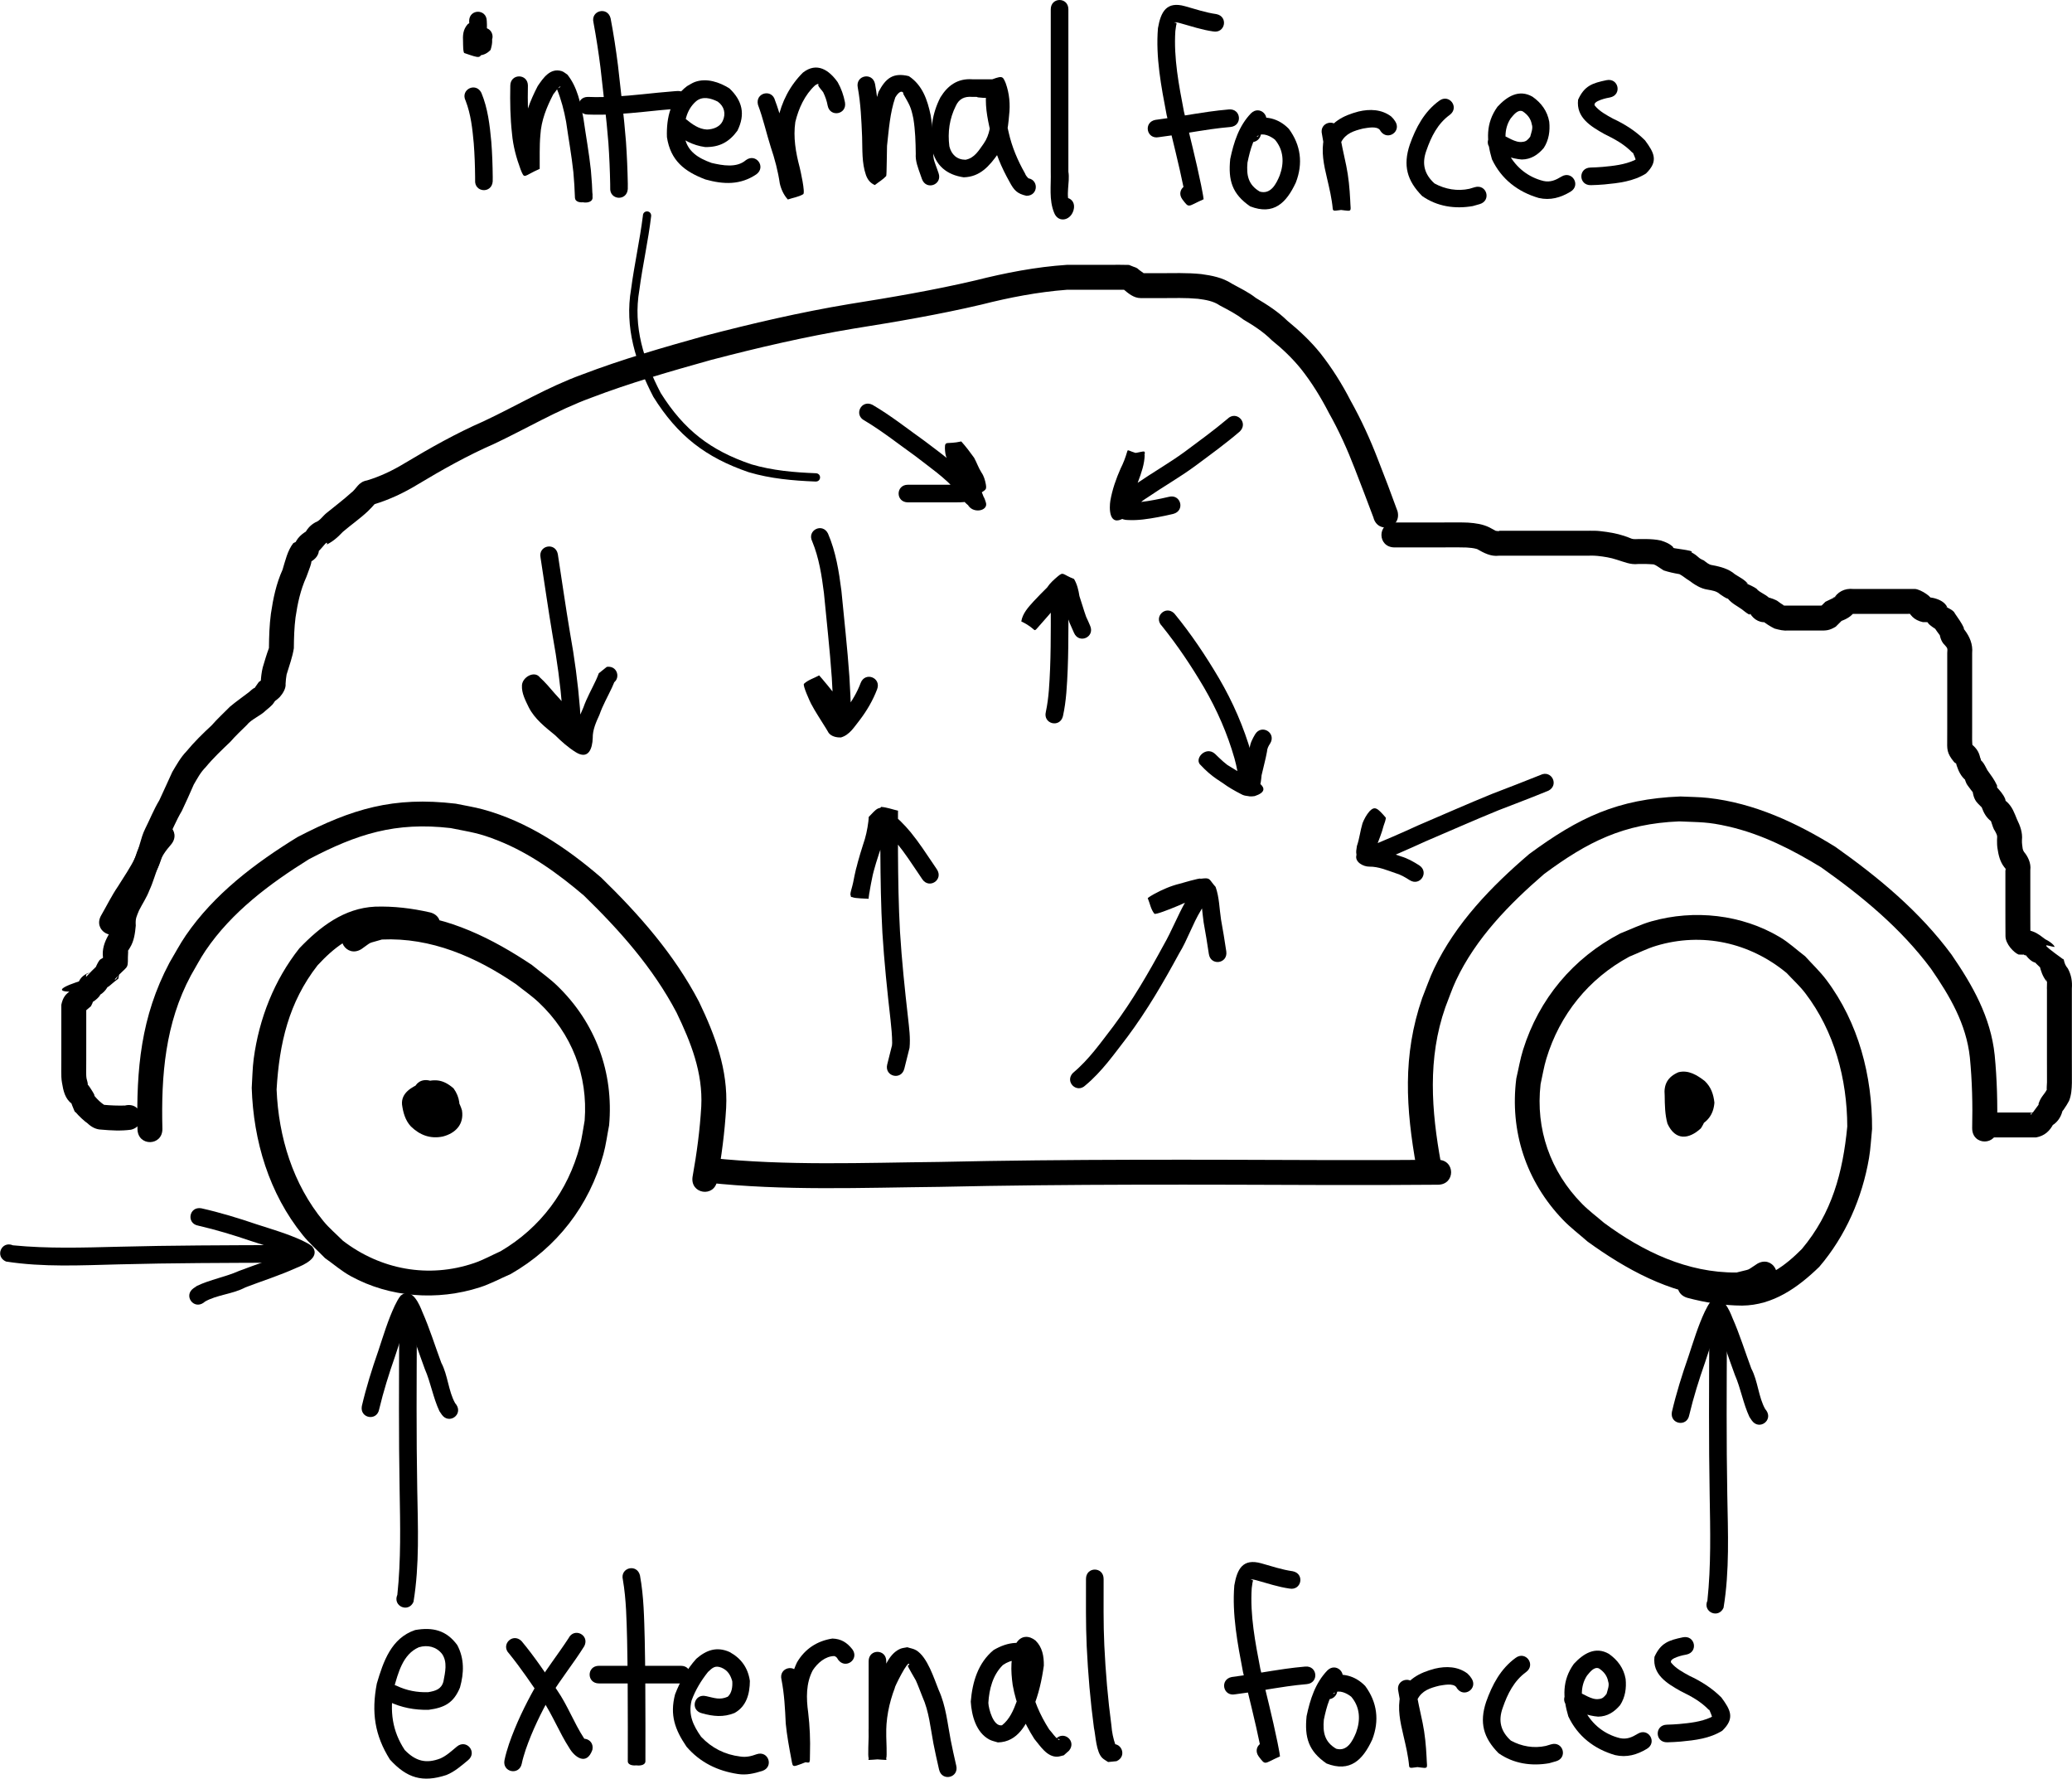 <?xml version="1.0" encoding="UTF-8" standalone="no"?>
<!-- Created with Inkscape (http://www.inkscape.org/) -->

<svg
   xmlns:dc="http://purl.org/dc/elements/1.1/"
   xmlns:cc="http://creativecommons.org/ns#"
   xmlns:rdf="http://www.w3.org/1999/02/22-rdf-syntax-ns#"
   xmlns:svg="http://www.w3.org/2000/svg"
   xmlns="http://www.w3.org/2000/svg"
   xmlns:sodipodi="http://sodipodi.sourceforge.net/DTD/sodipodi-0.dtd"
   xmlns:inkscape="http://www.inkscape.org/namespaces/inkscape"
   width="347.518"
   height="298.25"
   id="svg17038"
   version="1.1"
   inkscape:version="0.48.0 r9654"
   sodipodi:docname="New document 42">
  <defs
     id="defs17040" />
  <sodipodi:namedview
     inkscape:document-units="mm"
     pagecolor="#ffffff"
     bordercolor="#666666"
     borderopacity="1.0"
     inkscape:pageopacity="0.0"
     inkscape:pageshadow="2"
     inkscape:zoom="0.7176508"
     inkscape:cx="213.76304"
     inkscape:cy="221.63555"
     inkscape:current-layer="layer1"
     id="namedview17042"
     showgrid="false"
     fit-margin-top="0"
     fit-margin-left="0"
     fit-margin-right="0"
     fit-margin-bottom="0"
     inkscape:window-width="1280"
     inkscape:window-height="752"
     inkscape:window-x="0"
     inkscape:window-y="0"
     inkscape:window-maximized="0" />
  <g
     inkscape:label="Layer 1"
     inkscape:groupmode="layer"
     id="layer1"
     transform="translate(-301.148,-345.052)">
    <path
       style="fill:#000000;fill-opacity:1;fill-rule:nonzero;stroke:none"
       id="path17559"
       d="m 372.267,502.104 c -2.641,-0.554 -5.335,-0.988 -8.037,-0.843 -4.032,0.215 -7.197,2.821 -9.824,5.664 -4.845,6.217 -6.408,13.092 -6.867,20.816 0.322,7.962 2.733,15.863 7.869,22.095 0.971,1.178 2.153,2.166 3.23,3.249 6.346,4.879 14.401,6.372 22.049,3.759 1.53,-0.523 2.953,-1.32 4.429,-1.981 6.682,-3.932 11.308,-10.125 13.283,-17.628 0.37,-1.404 0.537,-2.854 0.805,-4.281 0.59,-7.569 -2.168,-14.599 -7.708,-19.82 -1.174,-1.107 -2.517,-2.02 -3.775,-3.03 -6.706,-4.588 -14.294,-7.883 -22.515,-7.511 -2.58,0.783 -1.453,0.21 -3.437,1.603 -2.503,1.572 -4.726,-1.968 -2.223,-3.54 l 0,0 c 3.405,-1.997 1.576,-1.236 5.507,-2.24 1.107,-0.033 2.215,-0.154 3.321,-0.098 8.009,0.404 15.448,4.17 21.983,8.542 1.423,1.168 2.946,2.223 4.268,3.503 6.417,6.212 9.479,14.524 8.683,23.384 -0.32,1.618 -0.525,3.264 -0.959,4.855 -2.356,8.623 -7.811,15.657 -15.556,20.09 -1.723,0.742 -3.383,1.65 -5.168,2.225 -7.09,2.285 -15.084,1.728 -21.654,-1.877 -1.542,-0.846 -2.88,-2.02 -4.32,-3.03 -1.233,-1.274 -2.583,-2.445 -3.7,-3.823 -5.674,-6.997 -8.303,-15.827 -8.584,-24.714 0.111,-1.63 0.116,-3.27 0.333,-4.889 0.902,-6.738 3.44,-13.196 7.664,-18.527 3.449,-3.601 7.501,-6.73 12.69,-6.973 3.106,-0.103 6.194,0.274 9.226,0.964 2.868,0.717 1.854,4.772 -1.014,4.055 z"
       inkscape:connector-curvature="0" />
    <path
       inkscape:connector-curvature="0"
       d="m 585.322,558.663 c 2.619,0.651 5.295,1.184 8,1.138 4.038,-0.067 7.295,-2.554 10.025,-5.299 5.07,-6.035 6.885,-12.848 7.628,-20.55 -0.029,-7.969 -2.148,-15.953 -7.051,-22.369 -0.927,-1.213 -2.072,-2.244 -3.108,-3.365 -6.162,-5.109 -14.157,-6.898 -21.896,-4.567 -1.549,0.466 -2.999,1.211 -4.499,1.816 -6.822,3.684 -11.673,9.702 -13.922,17.127 -0.421,1.39 -0.642,2.832 -0.962,4.249 -0.868,7.542 1.63,14.669 6.974,20.09 1.133,1.149 2.441,2.111 3.661,3.167 6.533,4.832 13.994,8.403 22.224,8.334 2.607,-0.688 1.46,-0.156 3.493,-1.476 2.559,-1.479 4.651,2.141 2.091,3.62 l 0,0 c -3.476,1.87 -1.62,1.177 -5.585,2.036 -1.107,-0.008 -2.219,0.072 -3.322,-0.024 -7.989,-0.698 -15.285,-4.735 -21.654,-9.345 -1.379,-1.219 -2.862,-2.33 -4.137,-3.658 -6.184,-6.444 -8.939,-14.863 -7.818,-23.688 0.379,-1.605 0.644,-3.242 1.137,-4.816 2.671,-8.531 8.381,-15.36 16.284,-19.504 1.749,-0.678 3.441,-1.524 5.246,-2.034 7.17,-2.022 15.137,-1.173 21.57,2.672 1.51,0.902 2.804,2.124 4.206,3.186 1.186,1.319 2.491,2.539 3.557,3.956 5.413,7.201 7.715,16.121 7.67,25.013 -0.171,1.624 -0.236,3.264 -0.512,4.873 -1.149,6.701 -3.923,13.061 -8.34,18.233 -3.579,3.472 -7.744,6.45 -12.938,6.502 -3.108,-0.011 -6.179,-0.501 -9.184,-1.302 -2.839,-0.822 -1.677,-4.837 1.162,-4.015 z"
       id="path17561"
       style="fill:#000000;fill-opacity:1;fill-rule:nonzero;stroke:none" />
    <path
       style="fill:#000000;fill-opacity:1;fill-rule:nonzero;stroke:none"
       id="path17615"
       d="m 631.923,534.246 c 0.09,-3.974 3.3e-4,-7.92 -0.387,-11.875 -0.6,-5.635 -3.381,-10.333 -6.531,-14.89 -5.062,-6.799 -11.547,-12.14 -18.417,-16.995 -4.836,-2.958 -9.987,-5.576 -15.554,-6.845 -3.507,-0.8 -4.672,-0.692 -8.253,-0.855 -9.332,0.382 -15.335,3.4 -22.667,8.836 -5.853,5.057 -11.444,10.767 -14.774,17.856 -0.682,1.452 -1.183,2.983 -1.775,4.474 -3.011,8.586 -2.341,17.346 -0.74,26.11 0.526,2.909 -3.588,3.652 -4.114,0.743 l 0,0 c -1.764,-9.862 -2.364,-18.739 0.973,-28.408 0.666,-1.647 1.231,-3.338 1.997,-4.941 3.634,-7.61 9.612,-13.781 15.95,-19.197 8.316,-6.118 14.824,-9.243 25.355,-9.649 1.551,0.081 3.11,0.071 4.654,0.242 7.714,0.854 14.839,4.167 21.362,8.22 7.266,5.144 14.111,10.823 19.444,18.034 3.544,5.149 6.59,10.508 7.25,16.857 0.399,4.09 0.5,8.172 0.407,12.281 0,2.956 -4.18,2.956 -4.18,0 z"
       inkscape:connector-curvature="0" />
    <path
       inkscape:connector-curvature="0"
       d="m 417.309,542.36 c 0.705,-3.912 1.227,-7.824 1.458,-11.791 0.28,-5.66 -1.739,-10.732 -4.145,-15.722 -3.947,-7.501 -9.527,-13.783 -15.561,-19.643 -4.319,-3.672 -9.003,-7.056 -14.305,-9.173 -3.34,-1.333 -4.509,-1.407 -8.021,-2.123 -9.279,-1.069 -15.677,0.983 -23.762,5.217 -6.566,4.089 -12.975,8.864 -17.363,15.351 -0.899,1.329 -1.631,2.763 -2.447,4.145 -4.305,8.015 -5.001,16.773 -4.777,25.68 0.069,2.955 -4.111,3.052 -4.179,0.097 l 0,0 c -0.214,-10.016 0.568,-18.879 5.363,-27.914 0.913,-1.524 1.734,-3.107 2.738,-4.572 4.769,-6.955 11.631,-12.125 18.732,-16.494 9.163,-4.756 16.077,-6.835 26.544,-5.604 1.52,0.32 3.061,0.552 4.56,0.96 7.489,2.039 14.014,6.416 19.83,11.431 6.381,6.207 12.263,12.878 16.415,20.829 2.703,5.636 4.882,11.403 4.551,17.777 -0.24,4.103 -0.772,8.151 -1.501,12.196 -0.458,2.92 -4.588,2.272 -4.13,-0.648 z"
       id="path17617"
       style="fill:#000000;fill-opacity:1;fill-rule:nonzero;stroke:none" />
    <path
       style="fill:#000000;fill-opacity:1;fill-rule:nonzero;stroke:none"
       id="path17623"
       d="m 420.38,539.221 c 12.694,1.346 25.512,0.799 38.252,0.67 21.915,-0.489 43.836,-0.384 65.754,-0.309 12.331,-0.006 6.359,0.013 17.916,-0.051 2.956,-0.016 2.979,4.164 0.023,4.18 l 0,0 c -11.583,0.064 -5.599,0.045 -17.953,0.051 -21.9,-0.075 -43.801,-0.179 -65.698,0.309 -12.977,0.131 -26.035,0.69 -38.961,-0.724 -2.918,-0.472 -2.251,-4.598 0.667,-4.127 z"
       inkscape:connector-curvature="0" />
    <path
       style="fill:#000000;fill-opacity:1;fill-rule:nonzero;stroke:none"
       id="path17627"
       d="m 323.117,534.487 c -1.652,0.221 -3.325,0.134 -4.979,-0.017 -0.899,-0.018 -1.667,-0.444 -2.319,-1.065 -0.488,-0.325 -1.384,-1.137 -2.038,-1.908 0.026,0.525 -1.103,-2.579 -0.888,-2.198 0.227,0.737 0.082,0.479 0.307,0.832 -1.158,-0.838 -1.434,-2.193 -1.657,-3.538 -0.113,-0.622 -0.119,-1.253 -0.12,-1.883 0.005,-0.593 0.007,-1.185 0.008,-1.778 10e-4,-0.934 0.002,-1.869 0.002,-2.803 7e-5,-0.47 10e-6,-0.94 0,-1.41 -2e-5,-0.529 -3e-5,-1.058 -4e-5,-1.587 0,-0.327 0,-0.655 0,-0.982 0,-0.871 0,-1.742 0,-2.613 0.25,-1.164 0.689,-1.852 1.701,-2.409 0.245,-0.135 0.998,-0.488 0.781,-0.311 -0.305,0.248 -0.66,0.427 -0.99,0.641 -0.187,0.344 -0.097,0.01 -0.084,-0.11 -4.271,-0.139 3.363,-2.326 2.777,-2.043 -1.497,0.724 -0.843,0.097 -1.382,0.662 0.395,-1.1 1.123,-1.593 2.167,-1.901 -0.547,0.153 -0.905,0.661 -0.73,0.137 -0.209,1.238 -0.357,0.629 2.319,-1.696 1.396,0.057 1.799,-0.482 -0.918,1.194 -0.021,0.051 -0.027,0.113 -0.064,0.155 -0.047,0.052 -0.022,-0.147 0.008,-0.211 0.248,-0.52 0.449,-1.072 0.788,-1.537 0.214,-0.294 0.801,-0.522 1.142,-0.675 0.428,-0.164 0.875,-0.271 1.331,-0.315 0.006,-2.6e-4 0.345,-0.019 0.326,-0.003 -2.677,2.252 -2.179,2.259 -2.187,0.46 -0.161,-1.334 0.24,-2.508 0.88,-3.662 0.389,-0.602 0.397,-1.343 0.46,-2.039 -0.107,-1.324 0.356,-2.49 0.824,-3.698 0.456,-1.165 1.28,-2.099 1.7,-3.282 0.666,-1.405 1.068,-2.909 1.635,-4.355 0.513,-1.765 1.567,-3.185 2.727,-4.57 1.915,-2.252 5.099,0.457 3.184,2.709 l 0,0 c -0.902,1.038 -1.673,2.063 -2.034,3.424 -0.583,1.388 -0.948,2.869 -1.588,4.232 -0.459,1.226 -1.182,2.27 -1.737,3.379 -0.404,1.008 -0.638,1.314 -0.548,2.545 -0.12,1.273 -0.281,2.574 -0.968,3.686 -1.009,1.812 -0.128,-1.338 -0.353,1.613 0.01,2.169 -0.034,1.303 -2.225,3.733 -0.014,0.015 0.219,-0.003 0.241,-0.004 -0.027,0.005 -0.054,0.011 -0.081,0.016 0.773,-0.804 0.846,-2.39 0.456,-0.136 -1.95,1.444 -1.42,1.546 -2.909,1.521 2.272,-2.696 1.872,-2.609 1.57,-1.196 -0.392,1.174 -0.973,2.058 -2.159,2.613 0.858,-0.803 1.106,-1.999 0.397,-0.102 -0.853,1.257 -4.071,2.706 -0.884,-0.278 -0.07,0.719 -0.237,1.42 -0.601,2.054 -2.088,1.724 -0.961,1.08 -0.79,-0.24 0,0.871 0,1.742 0,2.613 0,0.327 0,0.655 0,0.982 10e-6,0.529 2e-5,1.058 3e-5,1.587 2e-5,0.47 8e-5,0.941 10e-6,1.411 -2.6e-4,0.937 -7.7e-4,1.873 -0.002,2.81 -0.001,0.589 -0.003,1.178 -0.008,1.767 1.7e-4,0.406 -0.011,0.811 0.065,1.212 0.032,0.198 0.256,0.817 0.187,0.989 -0.075,0.187 -0.672,-0.447 -0.502,-0.338 0.158,0.101 0.314,0.205 0.471,0.307 0.39,0.363 1.665,2.509 1.016,1.752 -0.047,-0.055 0.09,0.114 0.135,0.171 0.525,0.627 1.052,1.146 1.744,1.594 0.581,0.571 -1.398,-0.392 -0.197,-0.087 1.19,0.111 2.385,0.158 3.581,0.124 2.868,-0.717 3.882,3.339 1.014,4.055 z"
       inkscape:connector-curvature="0" />
    <path
       style="fill:#000000;fill-opacity:1;fill-rule:nonzero;stroke:none"
       id="path17633"
       d="m 634.846,531.596 c 1.839,0 3.678,0 5.517,0 0.766,0 1.531,0 2.297,0 -0.594,0.352 -0.784,0.058 -0.839,0.036 -0.454,1.119 0.869,-0.88 1.258,-1.361 0.439,-0.684 -0.086,0.517 -0.015,-0.173 0.424,-1.222 0.947,-1.471 1.386,-2.345 -0.068,-0.06 0.015,-0.885 0.021,-1.212 0.006,-0.847 -2.3e-4,-1.693 -0.003,-2.54 -10e-4,-0.517 -0.004,-1.033 -0.004,-1.55 -3.5e-4,-0.724 -2.4e-4,-1.449 -2.2e-4,-2.173 2e-5,-0.718 4e-5,-1.435 5e-5,-2.153 1e-5,-0.91 0,-1.82 0,-2.731 0,-0.906 0,-1.813 0,-2.719 0,-0.616 0,-1.232 0,-1.848 -0.033,0.509 0.052,-2.038 0,-1.53 -0.042,0.413 0.082,0.525 -0.122,0.229 -0.605,-0.756 -0.901,-1.672 -1.125,-2.599 -0.086,-0.347 -0.132,-0.7 -0.156,-1.056 0.002,-0.067 -0.039,-0.251 0.005,-0.2 3.681,4.296 0.062,1.782 -0.847,0.426 -0.434,-1.004 -1.29,-1.8 0.898,0.422 -1.54,0.178 -2.443,-1.913 -2.255,-1.23 -0.943,-0.507 -0.199,-0.148 -0.389,-0.159 -0.253,-0.018 -0.507,-0.019 -0.761,-0.017 -0.773,-0.302 -2.205,-1.754 -2.203,-3.099 -0.003,-0.743 -0.008,-1.487 -0.011,-2.23 -0.002,-0.681 -0.003,-1.363 -0.003,-2.044 -10e-5,-0.233 -2e-5,-0.465 -10e-6,-0.698 3e-5,-0.634 4e-5,-1.269 5e-5,-1.903 0,-0.671 0,-1.342 0,-2.013 0,-0.725 0,-1.45 0,-2.175 0.126,0.312 -0.096,-1.333 0,-1.01 0.085,0.285 0.085,0.59 0.167,0.875 0.027,0.094 0.226,0.318 0.158,0.248 -0.194,-0.2 -0.359,-0.426 -0.539,-0.639 -0.7,-0.909 -0.952,-2.012 -1.113,-3.123 -0.073,-0.461 -0.077,-0.926 -0.076,-1.391 0.09,-0.863 -0.052,-0.932 -0.404,-1.623 -0.237,-0.118 -1.124,-3.241 -0.586,-1.53 -0.806,-0.59 -1.245,-1.419 -1.583,-2.338 -0.057,-0.08 -0.054,-0.009 -0.668,-0.67 -0.697,-0.713 -0.843,-1.705 -0.923,-2.645 1.638,2.867 -0.316,0.292 -0.775,-0.362 -0.46,-0.529 -0.885,-2.77 -0.365,-0.896 -0.76,-0.643 -1.15,-1.496 -1.461,-2.416 -0.113,-0.325 -0.178,-0.659 -0.202,-1.001 -0.249,-0.854 1.004,1.349 -0.178,0.462 -0.018,-0.012 -0.03,-0.03 -0.046,-0.045 -1.295,-1.566 -1.174,-2.178 -1.166,-3.859 0.004,-0.596 0.005,-1.192 0.005,-1.788 5.9e-4,-1.09 4.8e-4,-2.179 4.7e-4,-3.269 0,-0.862 -4e-5,-1.724 -5e-5,-2.586 -10e-6,-0.67 -10e-6,-1.339 -10e-6,-2.009 0,-0.724 0,-1.448 0,-2.172 0,-0.869 0,-1.738 0,-2.607 0.067,-0.85 0.042,-0.803 -0.394,-1.316 -0.673,-0.618 -0.853,-1.512 -0.965,-2.367 1.233,2.409 -0.468,-0.089 -0.833,-0.635 0.138,0.132 -0.267,-0.35 -0.181,-0.28 2.225,1.817 -0.2,0.257 -0.735,-0.288 -0.653,-0.922 -1.02,-1.454 -0.102,-0.264 -0.286,-0.054 -0.579,-0.032 -0.869,-0.033 -1.51,-0.335 -2.278,-1.202 -2.748,-2.571 -0.756,-1.625 2.463,1.215 1.234,1.181 -0.487,-0.006 -0.974,-1.8e-4 -1.46,0.003 -0.536,0.004 -1.071,0.004 -1.607,0.004 -0.822,3.2e-4 -1.643,2.6e-4 -2.464,2.4e-4 -0.709,-3e-5 -1.417,-4e-5 -2.126,-5e-5 -0.825,0 -1.651,-1e-5 -2.476,-1e-5 -1.99,-0.019 -0.502,0.163 0.343,-0.57 -0.618,0.953 -1.495,1.454 -2.529,1.809 -0.581,0.11 -1.955,0.563 0.37,-0.25 -0.345,0.338 -0.685,0.68 -1.025,1.023 -0.044,0.044 -0.087,0.088 -0.131,0.133 -1.117,0.667 -1.621,0.652 -2.666,0.644 -0.087,-6.3e-4 -0.174,-0.001 -0.261,-0.002 -0.378,3.6e-4 -0.755,2.1e-4 -1.133,1.9e-4 -0.489,-2e-5 -0.978,-4e-5 -1.466,-7e-5 -0.059,0 -0.118,0 -0.176,0 -0.376,0 -0.753,0 -1.129,0 -0.085,0 -0.17,0 -0.255,0 -0.275,0 -0.551,0 -0.826,0 -0.841,0.071 -1.515,-0.1 -2.346,-0.325 -0.76,-0.367 -1.463,-0.839 -2.126,-1.358 -1.143,-0.784 1.401,0.286 0.678,0.281 -1.279,0.14 -2.43,-0.725 -2.873,-1.911 0.762,1.345 -0.583,0.216 -1.173,-0.246 -0.789,-0.56 -1.659,-0.956 -2.336,-1.777 -0.28,-0.022 -1.01,-0.533 -1.317,-0.742 -0.571,-0.548 -1.349,-0.641 -2.1,-0.78 -1.177,-0.166 -2.192,-0.852 -3.126,-1.544 -0.619,-0.458 0.18,0.104 0.135,0.079 -0.644,-0.353 -1.101,-0.812 -1.721,-1.129 -0.913,-0.155 -1.78,-0.34 -2.66,-0.631 -0.795,-0.503 -1.275,-0.896 -1.671,-1.007 -0.455,-0.022 -0.911,-0.061 -1.368,-0.068 -0.419,8.9e-4 -0.839,0.004 -1.258,0.007 -1.249,0.149 -2.386,-0.368 -3.552,-0.723 -1.044,-0.35 -2.126,-0.516 -3.216,-0.634 -0.404,-0.053 -0.811,-0.044 -1.218,-0.043 -0.787,0.006 -1.574,0.006 -2.361,0.008 -0.761,8.5e-4 -1.523,10e-4 -2.284,10e-4 -0.751,10e-6 -1.501,-3e-5 -2.252,-4e-5 -0.887,-10e-6 -1.773,-2e-5 -2.66,-2e-5 -0.722,0 -1.444,0 -2.166,0 -1.209,0 -2.417,0 -3.626,0 -1.354,0.162 -2.515,-0.469 -3.647,-1.115 -0.577,-0.177 -1.166,-0.225 -1.766,-0.264 -1.036,-0.039 -2.074,-0.024 -3.11,-0.021 -0.959,0.003 -1.917,0.005 -2.876,0.007 -0.224,5.2e-4 -0.449,8.2e-4 -0.673,8.3e-4 -0.563,-2e-5 -1.125,-4e-5 -1.688,-5e-5 -0.291,-10e-6 -0.582,-10e-6 -0.874,-2e-5 -0.607,0 -1.214,0 -1.82,0 -0.321,0 -0.643,0 -0.964,0 -0.018,0 -0.037,0 -0.056,0 -2.956,0 -2.956,-4.18 -10e-6,-4.18 l 0,0 c 0.019,0 0.037,0 0.056,0 0.321,0 0.643,0 0.964,0 0.607,0 1.214,0 1.82,0 0.291,0 0.583,1e-5 0.874,1e-5 0.563,2e-5 1.125,4e-5 1.688,6e-5 0.222,-2e-5 0.443,-3.2e-4 0.665,-8.3e-4 0.958,-0.002 1.916,-0.004 2.874,-0.007 1.134,-0.003 2.269,-0.021 3.401,0.031 1.229,0.085 2.441,0.254 3.56,0.807 0.6,0.344 1.081,0.56 1.055,0.585 -0.122,0.115 -0.358,0.063 -0.502,-0.022 -0.293,-0.172 1.431,0.205 1.018,0 1.209,0 2.417,0 3.626,0 0.722,0 1.444,0 2.166,0 0.887,0 1.773,10e-6 2.66,3e-5 0.75,10e-6 1.501,5e-5 2.251,3e-5 0.759,-1.3e-4 1.518,-4.9e-4 2.278,-10e-4 0.785,-0.001 1.57,-0.002 2.354,-0.008 0.563,-0.002 1.126,-0.003 1.685,0.067 1.358,0.149 2.707,0.37 4.009,0.799 1.31,0.416 1.089,0.597 2.275,0.533 0.453,-0.003 0.906,-0.008 1.359,-0.007 0.844,0.015 1.691,0.062 2.517,0.25 0.779,0.246 1.56,0.556 2.123,1.174 -0.862,0.115 3.732,0.455 2.975,0.785 1.409,0.782 0.975,0.907 2.095,1.375 0.468,0.352 0.883,0.74 1.403,0.788 1.364,0.26 2.757,0.602 3.831,1.541 0.697,0.461 1.603,0.873 2.163,1.589 -1.237,-0.41 1.544,0.623 1.618,1.029 0.804,0.716 2.145,0.959 2.563,2.354 -0.553,-1.004 -2.887,-1.174 -1.087,-1.13 0.671,0.013 1.839,0.58 1.842,0.613 0.365,0.282 0.743,0.546 1.14,0.782 -0.957,0.02 0.475,0.003 0.749,0.008 0.275,0 0.551,0 0.826,0 0.085,0 0.17,0 0.255,0 0.376,0 0.753,0 1.129,0 0.059,0 0.118,10e-6 0.176,10e-6 0.489,2e-5 0.978,5e-5 1.466,7e-5 0.391,1e-5 0.784,-2e-5 1.175,2e-5 0.084,7.2e-4 0.168,0.001 0.251,0.002 0.799,0.006 2.16,-0.222 -0.398,0.658 0.064,-0.066 0.128,-0.132 0.193,-0.197 0.366,-0.369 0.733,-0.738 1.105,-1.101 3.213,-1.567 1.649,-0.714 1.192,-0.693 0.377,-0.126 0.562,-0.316 0.074,0.377 0.713,-1.345 1.934,-1.983 3.441,-1.832 0.825,0 1.651,0 2.476,1e-5 0.709,0 1.417,10e-6 2.126,4e-5 0.821,3e-5 1.641,8e-5 2.462,-2.3e-4 0.528,-3e-4 1.056,-3e-5 1.584,-0.004 0.544,-0.003 1.089,-0.011 1.633,-2.2e-4 1.068,0.042 3.224,1.619 2.59,1.693 -0.395,-0.139 -0.819,-0.183 -1.219,-0.306 0.627,7.7e-4 1.258,-9.6e-4 1.87,0.155 0.899,0.24 1.801,0.646 2.227,1.551 -2.01,-0.64 0.926,0.094 1.266,1.023 0.531,0.799 1.119,1.539 1.501,2.437 0.112,0.935 -0.78,-0.881 0.106,0.303 0.873,1.144 1.424,2.424 1.285,3.895 0,0.869 0,1.738 0,2.607 0,0.724 0,1.448 0,2.172 0,0.67 0,1.339 1e-5,2.009 10e-6,0.862 4e-5,1.724 5e-5,2.586 10e-6,1.091 1.2e-4,2.182 -4.7e-4,3.272 -5.2e-4,0.601 -10e-4,1.203 -0.005,1.804 -0.006,1.321 0.474,3.047 -1.149,0.098 0.248,0.136 0.489,0.284 0.713,0.459 0.98,0.751 1.608,1.41 1.825,2.746 -0.003,-0.035 -0.069,-0.497 -0.01,-0.199 0.399,1.171 -0.47,-0.231 0.348,0.679 0.46,0.484 1.53,2.894 0.801,1.354 -0.034,-0.071 0.204,0.339 0.133,0.196 0.591,0.844 1.036,1.391 1.519,2.425 0.087,0.983 -0.33,-0.287 -0.179,0.14 0.595,0.643 1.196,1.273 1.537,2.098 0.314,0.868 -0.592,-0.285 0.34,0.553 0.874,0.832 1.201,1.801 1.637,2.865 0.544,1.105 0.972,2.25 0.843,3.502 -9.3e-4,0.264 -0.01,0.526 0.034,0.787 0.064,0.464 0.057,0.837 0.319,1.205 0.599,0.691 1.21,1.853 1.049,3.034 0,0.725 0,1.45 0,2.175 0,0.671 0,1.342 0,2.013 -10e-6,0.635 -10e-6,1.269 -4e-5,1.904 -2e-5,0.232 -10e-5,0.463 1e-5,0.695 3.9e-4,0.677 10e-4,1.354 0.003,2.03 0.003,0.752 0.008,1.504 0.011,2.256 -0.008,2.825 -3.143,-1.36 -2.074,-1.09 0.412,-0.006 0.825,8.9e-4 1.236,0.033 0.899,0.092 1.675,0.378 2.41,0.899 0.181,0.134 1.92,1.352 0.97,0.912 -1.825,-0.844 -1.427,-0.396 -0.636,-0.412 0.842,0.125 2.192,1.16 2.143,1.477 -1.191,-0.14 -3.045,-1.181 1.498,2.101 10e-4,-0.058 0.002,-0.116 0.003,-0.173 0.015,0.064 0.034,0.127 0.044,0.192 0.144,0.626 0.244,0.958 0.688,1.492 0.587,1.086 0.761,2.161 0.671,3.373 0,0.616 0,1.232 0,1.848 0,0.906 0,1.813 0,2.719 0,0.91 0,1.82 -10e-6,2.731 0,0.718 -3e-5,1.435 -5e-5,2.153 -10e-6,0.723 -1.2e-4,1.446 2.2e-4,2.17 4.4e-4,0.513 0.003,1.027 0.004,1.54 0.003,0.878 0.01,1.757 0.002,2.635 -0.021,1.031 -0.086,2.059 -0.477,3.029 -0.301,0.586 -1.818,3.042 -0.961,0.956 -0.151,1.146 -0.565,2.157 -1.482,2.895 -2.071,1.549 0.939,-2.247 -0.149,-0.044 -0.622,1.233 -1.496,2.056 -2.922,2.318 -0.766,0 -1.531,0 -2.297,0 -1.839,0 -3.678,0 -5.517,0 -2.956,0 -2.956,-4.18 0,-4.18 z"
       inkscape:connector-curvature="0" />
    <path
       style="fill:#000000;fill-opacity:1;fill-rule:nonzero;stroke:none"
       id="path17667"
       d="m 531.491,431.805 c -1.043,-2.735 -2.055,-5.482 -3.133,-8.204 -1.23,-3.186 -2.641,-6.324 -4.321,-9.3 -1.345,-2.608 -2.877,-5.11 -4.702,-7.408 -1.453,-1.784 -3.112,-3.369 -4.903,-4.806 -1.394,-1.402 -3.075,-2.471 -4.772,-3.471 -1.219,-0.946 -2.561,-1.62 -3.911,-2.335 -1.094,-0.757 -2.388,-0.958 -3.678,-1.126 -1.015,-0.094 -2.035,-0.13 -3.055,-0.132 -0.743,0.004 -1.485,0.01 -2.228,0.012 -0.924,0.002 -1.848,0.003 -2.771,0.003 -0.248,8e-5 -0.497,8e-5 -0.745,10e-6 -0.268,-1.5e-4 -0.537,-10e-5 -0.805,-9e-5 -1.172,-0.002 -2.088,-0.799 -2.924,-1.507 -0.454,-0.487 -1.455,-0.987 0.591,0.108 -0.974,-0.008 -1.947,-0.002 -2.921,-2.6e-4 -2.383,0.005 -4.767,0.005 -7.15,0.005 -4.833,0.368 -9.606,1.289 -14.299,2.48 -7.111,1.671 -14.321,2.898 -21.533,4.044 -8.025,1.34 -15.969,3.184 -23.838,5.244 -6.795,1.905 -13.56,3.836 -20.155,6.358 -5.65,2.069 -10.817,5.17 -16.242,7.722 -4.439,1.938 -8.652,4.31 -12.799,6.799 -2.292,1.397 -4.712,2.535 -7.279,3.318 -0.165,0.044 -0.525,0.3 -0.494,0.132 0.032,-0.173 0.342,-0.093 0.501,-0.169 0.087,-0.042 0.29,-0.254 0.228,-0.18 -0.367,0.435 -0.886,0.972 -1.287,1.369 -1.326,1.254 -2.833,2.292 -4.213,3.473 -0.917,0.979 -1.865,1.807 -3.121,2.312 0.339,-0.12 0.499,-0.331 0.421,-0.022 0.383,-1.676 -1.359,1.69 -2.608,1.72 -0.295,0.006 -0.591,0.003 -0.886,-0.009 -0.816,0.067 2.135,-3.482 2.162,-1.068 0.201,2.329 -4.169,2.991 -1.562,2.133 0.932,-1.05 -0.421,2.149 -0.523,2.494 -0.981,2.158 -1.477,4.441 -1.817,6.772 -0.221,1.72 -0.269,3.453 -0.285,5.185 -0.231,1.513 -0.783,2.951 -1.217,4.415 -0.09,0.506 -0.139,1.017 -0.169,1.53 0.085,0.763 -0.437,1.625 -0.976,2.235 -0.392,0.39 -0.836,0.719 -1.296,1.021 -0.603,0.424 0.391,-1.11 0.882,-1.249 0.429,-0.121 -0.358,0.819 -0.592,1.199 -0.298,0.483 -0.916,0.905 -1.332,1.284 -0.903,0.908 -2.422,1.458 -3.203,2.453 -0.932,0.915 -1.878,1.798 -2.739,2.79 -1.438,1.377 -2.884,2.733 -4.152,4.273 -0.862,0.86 -1.393,1.879 -1.996,2.914 -0.642,1.485 -1.304,2.95 -1.997,4.416 -0.944,1.573 -1.612,3.273 -2.436,4.907 -0.597,1.527 -0.887,3.101 -1.567,4.599 -0.877,1.879 -2.074,3.578 -3.153,5.341 -1.034,1.513 -1.836,3.163 -2.75,4.748 -1.479,2.559 -5.098,0.467 -3.619,-2.092 l 0,0 c 0.936,-1.615 1.75,-3.301 2.808,-4.843 0.994,-1.613 2.095,-3.169 2.91,-4.883 0.698,-1.533 0.888,-3.22 1.641,-4.753 0.809,-1.601 1.456,-3.272 2.389,-4.811 0.748,-1.582 1.439,-3.165 2.175,-4.751 0.723,-1.207 1.388,-2.427 2.374,-3.452 1.294,-1.563 2.734,-2.98 4.222,-4.355 0.969,-1.111 2.045,-2.089 3.073,-3.132 1.026,-0.87 2.153,-1.637 3.21,-2.459 2.558,-2.327 -1.346,2.47 1.629,-1.68 0.177,-0.118 0.349,-0.241 0.509,-0.381 -0.303,1.574 -0.171,1.031 -0.186,0.455 0.044,-0.845 0.139,-1.689 0.337,-2.512 0.325,-1.095 0.644,-2.193 1.044,-3.264 0.018,-1.922 0.077,-3.845 0.329,-5.753 0.373,-2.527 0.887,-5.03 1.95,-7.371 0.464,-1.519 0.833,-3.218 1.808,-4.465 2.113,-1.032 1.63,-0.994 0.104,1.333 -0.044,0.068 0.057,-0.372 -0.004,-0.244 -0.016,-1.443 1.088,-2.531 2.226,-3.154 0.194,0.005 0.388,0.01 0.582,0.005 1.323,-0.028 -2.173,3.687 -1.295,1.239 0.366,-1.14 0.993,-2.063 2.074,-2.659 0.804,-0.269 1.236,-1.077 1.946,-1.621 1.349,-1.108 2.753,-2.145 4.047,-3.326 0.928,-0.653 1.171,-1.829 2.685,-2.09 2.242,-0.674 4.341,-1.687 6.341,-2.902 4.269,-2.558 8.606,-5.001 13.172,-6.998 5.522,-2.586 10.771,-5.758 16.526,-7.843 6.738,-2.572 13.646,-4.557 20.589,-6.497 8.002,-2.092 16.08,-3.969 24.24,-5.328 7.088,-1.125 14.175,-2.331 21.164,-3.969 5.027,-1.267 10.142,-2.262 15.323,-2.608 2.381,-5e-4 4.761,-5e-4 7.142,-0.005 1.099,-0.002 2.199,-0.021 3.297,0.016 1.346,0.574 1.15,0.321 1.748,0.87 0.431,0.368 1.339,0.738 0.043,0.513 -0.058,-0.01 0.117,-10e-6 0.175,-10e-6 0.269,0 0.538,-5e-5 0.807,10e-5 0.247,7e-5 0.494,6e-5 0.741,-2e-5 0.92,-2.8e-4 1.84,-6.1e-4 2.76,-0.003 0.75,-0.002 1.5,-0.008 2.25,-0.012 1.2,0.003 2.401,0.046 3.596,0.168 1.782,0.24 3.58,0.591 5.113,1.591 1.378,0.766 2.803,1.427 4.053,2.415 1.866,1.107 3.73,2.294 5.278,3.823 2.014,1.648 3.916,3.424 5.548,5.459 1.952,2.477 3.626,5.148 5.068,7.954 1.76,3.148 3.27,6.446 4.564,9.812 1.139,2.893 2.244,5.801 3.301,8.725 0.717,2.868 -3.339,3.882 -4.055,1.014 z"
       inkscape:connector-curvature="0" />
    <path
       style="fill:#000000;fill-opacity:1;fill-rule:nonzero;stroke:none"
       id="path17681"
       d="m 373.221,526.251 c 2.589,0.899 4.637,2.292 5.413,5.006 0.365,2.343 -1.098,3.823 -3.21,4.37 -2.099,0.436 -3.867,-0.231 -5.37,-1.7 -0.936,-1.009 -1.298,-2.332 -1.477,-3.66 -0.171,-1.963 1.657,-2.948 3.115,-3.565 2.248,-0.794 3.684,-0.74 5.525,0.846 1.093,1.508 1.194,3.058 0.789,4.801 -1.423,1.869 -3.531,1.924 -5.684,2.03 -1.953,0.467 -4.08,-1.703 -2.552,-3.9 0.227,-0.32 0.12,-0.17 0.32,-0.45 1.723,-2.402 5.12,0.035 3.397,2.436 l 0,0 c -0.179,0.25 -0.084,0.116 -0.287,0.403 -0.86,1.234 -3.875,-3.202 -1.08,-2.665 0.736,-0.035 3.037,-0.789 2.042,0.502 -0.028,1.478 -0.033,-0.074 -0.101,-0.415 0.177,0.072 0.763,0.034 0.572,0.028 -0.473,-0.015 -0.977,0.172 -1.429,0.282 -1.226,0.327 -1.509,1.601 -0.481,-0.866 0.051,0.443 0.087,0.944 0.335,1.287 0.402,0.503 0.682,0.67 1.415,0.536 0.261,-0.037 -0.054,1.032 0.088,0.637 0.012,-0.102 0.194,-0.194 0.134,-0.277 -0.587,-0.819 -1.637,-1.172 -2.487,-1.61 -2.868,-0.717 -1.854,-4.772 1.014,-4.055 z"
       inkscape:connector-curvature="0" />
    <path
       style="fill:#000000;fill-opacity:1;fill-rule:nonzero;stroke:none"
       id="path17683"
       d="m 587.437,528.272 c 0.32,2.148 0.201,4.153 -1.02,5.99 -2.008,1.846 -4.266,2.11 -5.6,-0.791 -0.428,-1.53 -0.447,-3.137 -0.467,-4.715 -0.186,-1.905 0.54,-3.144 2.3,-3.905 1.687,-0.433 3.152,0.491 4.423,1.472 1.047,0.999 1.469,2.224 1.617,3.63 -0.15,2.029 -1.205,3.35 -3.062,4.104 -2.001,0.677 -1.673,0.201 -3.801,-1.681 -0.316,-1.501 0.122,-2.824 1.176,-3.92 0.835,-0.785 1.966,-0.966 3.06,-1.045 2.653,0.768 3.063,2.666 1.745,4.929 -0.793,0.997 -1.868,1.553 -3.057,1.916 -2.909,-0.599 -2.947,-1.426 -3.005,-3.882 -0.005,-0.231 -0.003,-0.462 7.9e-4,-0.694 0.049,-2.956 4.228,-2.887 4.18,0.069 l 0,0 c -0.002,0.177 -0.006,0.353 -10e-4,0.53 0.031,1.44 0.099,0.594 -0.361,0.419 -0.64,-0.244 -1.336,-0.299 -2.004,-0.448 0.23,-0.07 0.919,-0.496 0.656,-0.048 0.07,-0.113 0.191,-0.459 0.223,-0.33 0.354,1.405 0.041,1.247 1.907,1.71 -0.416,0.025 -0.841,0.147 -0.429,-0.129 -0.009,-0.768 -0.021,-0.58 0.014,0.131 -2.675,-1.677 -2.897,-1.133 -1.805,-1.428 0.369,-0.116 0.193,-0.112 0.121,0.219 -0.037,0.172 0.102,-0.537 0.279,-0.044 -0.033,-0.581 0.093,-0.384 -0.258,-0.907 -0.31,-0.205 -1.675,-0.4 -0.224,-0.586 0.066,-0.008 -0.133,0.013 -0.2,0.02 1.049,-0.866 0.605,-2.354 0.684,-0.152 0.013,1.074 0.058,2.147 0.169,3.215 -0.904,-0.413 -0.72,-0.387 -1.78,-0.316 -0.006,3.9e-4 0.79,-0.109 0.08,0.252 0.636,-0.719 0.35,-1.66 0.383,-2.57 -0.717,-2.868 3.339,-3.882 4.056,-1.014 z"
       inkscape:connector-curvature="0" />
    <g
       id="g17703"
       transform="translate(-30.545,275.886)">
      <path
         inkscape:connector-curvature="0"
         d="m 398.336,336.585 c 0.625,-5.861 0.481,-11.773 0.381,-17.657 -0.165,-9.051 -0.103,-18.1 -0.064,-27.152 0.009,-2.09 2.965,-2.078 2.956,0.013 l 0,0 c -0.038,9.03 -0.101,18.059 0.064,27.089 0.107,6.276 0.397,12.679 -0.627,18.89 -0.837,1.915 -3.545,0.732 -2.709,-1.183 z"
         id="path17691"
         style="fill:#000000;fill-opacity:1;fill-rule:nonzero;stroke:none" />
      <path
         inkscape:connector-curvature="0"
         d="m 392.38,304.95 c 0.735,-3.148 1.702,-6.234 2.769,-9.284 0.846,-2.551 1.61,-5.122 2.755,-7.559 0.298,-0.584 0.58,-1.187 1.003,-1.693 1.917,-1.553 3.195,1.636 3.626,2.748 1.227,2.775 2.116,5.679 3.175,8.52 1.097,2.043 1.193,4.796 2.33,6.788 0.054,0.066 0.108,0.131 0.162,0.197 1.213,1.702 -1.194,3.418 -2.407,1.715 l 0,0 c -0.133,-0.196 -0.265,-0.392 -0.398,-0.588 -1.062,-2.256 -1.455,-4.79 -2.456,-7.079 -1.057,-2.836 -1.945,-5.734 -3.169,-8.504 -0.188,-0.513 -0.377,-0.962 -0.658,-1.429 -0.106,-0.176 -0.525,-0.504 -0.321,-0.527 2.926,-0.319 1.475,0.902 2.315,0.136 -0.187,0.319 -0.358,0.648 -0.527,0.976 -1.106,2.342 -1.812,4.827 -2.639,7.276 -1.017,2.902 -1.935,5.839 -2.65,8.832 -0.371,2.057 -3.28,1.532 -2.909,-0.525 z"
         id="path17701"
         style="fill:#000000;fill-opacity:1;fill-rule:nonzero;stroke:none" />
    </g>
    <g
       id="g17707"
       transform="translate(189.179,276.871)">
      <path
         style="fill:#000000;fill-opacity:1;fill-rule:nonzero;stroke:none"
         id="path17709"
         d="m 398.336,336.585 c 0.625,-5.861 0.481,-11.773 0.381,-17.657 -0.165,-9.051 -0.103,-18.1 -0.064,-27.152 0.009,-2.09 2.965,-2.078 2.956,0.013 l 0,0 c -0.038,9.03 -0.101,18.059 0.064,27.089 0.107,6.276 0.397,12.679 -0.627,18.89 -0.837,1.915 -3.545,0.732 -2.709,-1.183 z"
         inkscape:connector-curvature="0" />
      <path
         style="fill:#000000;fill-opacity:1;fill-rule:nonzero;stroke:none"
         id="path17711"
         d="m 392.38,304.95 c 0.735,-3.148 1.702,-6.234 2.769,-9.284 0.846,-2.551 1.61,-5.122 2.755,-7.559 0.298,-0.584 0.58,-1.187 1.003,-1.693 1.917,-1.553 3.195,1.636 3.626,2.748 1.227,2.775 2.116,5.679 3.175,8.52 1.097,2.043 1.193,4.796 2.33,6.788 0.054,0.066 0.108,0.131 0.162,0.197 1.213,1.702 -1.194,3.418 -2.407,1.715 l 0,0 c -0.133,-0.196 -0.265,-0.392 -0.398,-0.588 -1.062,-2.256 -1.455,-4.79 -2.456,-7.079 -1.057,-2.836 -1.945,-5.734 -3.169,-8.504 -0.188,-0.513 -0.377,-0.962 -0.658,-1.429 -0.106,-0.176 -0.525,-0.504 -0.321,-0.527 2.926,-0.319 1.475,0.902 2.315,0.136 -0.187,0.319 -0.358,0.648 -0.527,0.976 -1.106,2.342 -1.812,4.827 -2.639,7.276 -1.017,2.902 -1.935,5.839 -2.65,8.832 -0.371,2.057 -3.28,1.532 -2.909,-0.525 z"
         inkscape:connector-curvature="0" />
    </g>
    <g
       transform="matrix(0.008,1,-1,0.008,636.719,152.842)"
       id="g17713">
      <path
         style="fill:#000000;fill-opacity:1;fill-rule:nonzero;stroke:none"
         id="path17715"
         d="m 398.336,336.585 c 0.625,-5.861 0.481,-11.773 0.381,-17.657 -0.165,-9.051 -0.103,-18.1 -0.064,-27.152 0.009,-2.09 2.965,-2.078 2.956,0.013 l 0,0 c -0.038,9.03 -0.101,18.059 0.064,27.089 0.107,6.276 0.397,12.679 -0.627,18.89 -0.837,1.915 -3.545,0.732 -2.709,-1.183 z"
         inkscape:connector-curvature="0" />
      <path
         style="fill:#000000;fill-opacity:1;fill-rule:nonzero;stroke:none"
         id="path17717"
         d="m 392.38,304.95 c 0.735,-3.148 1.702,-6.234 2.769,-9.284 0.846,-2.551 1.61,-5.122 2.755,-7.559 0.298,-0.584 0.58,-1.187 1.003,-1.693 1.917,-1.553 3.195,1.636 3.626,2.748 1.227,2.775 2.116,5.679 3.175,8.52 1.097,2.043 1.193,4.796 2.33,6.788 0.054,0.066 0.108,0.131 0.162,0.197 1.213,1.702 -1.194,3.418 -2.407,1.715 l 0,0 c -0.133,-0.196 -0.265,-0.392 -0.398,-0.588 -1.062,-2.256 -1.455,-4.79 -2.456,-7.079 -1.057,-2.836 -1.945,-5.734 -3.169,-8.504 -0.188,-0.513 -0.377,-0.962 -0.658,-1.429 -0.106,-0.176 -0.525,-0.504 -0.321,-0.527 2.926,-0.319 1.475,0.902 2.315,0.136 -0.187,0.319 -0.358,0.648 -0.527,0.976 -1.106,2.342 -1.812,4.827 -2.639,7.276 -1.017,2.902 -1.935,5.839 -2.65,8.832 -0.371,2.057 -3.28,1.532 -2.909,-0.525 z"
         inkscape:connector-curvature="0" />
    </g>
    <path
       style="fill:#000000;fill-opacity:1;fill-rule:nonzero;stroke:none"
       id="path17721"
       d="m 481.124,524.943 c 2.66,-2.202 4.659,-5.086 6.755,-7.803 3.207,-4.298 5.885,-8.922 8.438,-13.625 1.357,-2.358 2.336,-4.931 3.682,-7.288 0.386,-0.665 0.77,-1.332 1.145,-2.003 0.159,-0.748 0.306,2.29 -0.171,0.493 -0.045,-0.393 -0.014,-0.787 0.071,-1.171 0.33,0.587 0.66,1.174 0.99,1.761 0.114,0.017 0.376,-0.06 0.341,0.05 -0.002,0.007 -2.214,0.616 -2.482,0.701 -1.337,0.317 -2.578,0.86 -3.778,1.516 -0.186,0.108 -0.371,0.216 -0.553,0.331 -0.22,-0.863 -0.439,-1.727 -0.659,-2.59 -0.077,-0.011 -0.289,0.02 -0.232,-0.033 0.429,-0.391 1.476,-0.484 2.012,-0.701 1.399,-0.535 2.729,-1.218 4.131,-1.752 0.73,-0.296 1.512,-0.425 2.293,-0.486 1.061,-0.076 0.877,0.271 1.923,1.428 0.629,1.765 0.628,3.658 0.913,5.489 0.317,1.773 0.623,3.547 0.879,5.33 0.297,2.069 -2.629,2.489 -2.926,0.42 l 0,0 c -0.255,-1.774 -0.562,-3.54 -0.875,-5.305 -0.255,-1.703 -0.262,-3.462 -0.827,-5.103 0.255,0.162 1.514,0.775 1.133,0.688 -0.498,0.034 -0.999,0.106 -1.462,0.301 -1.395,0.53 -2.714,1.218 -4.109,1.743 -0.286,0.109 -2.812,1.152 -2.995,0.932 -0.603,-0.73 -0.745,-1.741 -1.117,-2.612 0.326,-0.264 0.694,-0.47 1.057,-0.677 1.373,-0.746 2.798,-1.371 4.322,-1.744 0.295,-0.089 3.301,-0.959 3.461,-0.848 0.637,0.444 0.96,1.22 1.44,1.83 -0.01,0.015 -0.021,0.06 -0.029,0.044 -0.393,-0.95 0.235,0.967 -0.17,1.408 -0.385,0.688 -0.779,1.371 -1.174,2.053 -1.393,2.282 -2.232,4.917 -3.635,7.203 -2.628,4.841 -5.392,9.598 -8.695,14.02 -2.173,2.815 -4.254,5.799 -7.005,8.087 -1.478,1.478 -3.568,-0.612 -2.09,-2.09 z"
       inkscape:connector-curvature="0" />
    <path
       style="fill:#000000;fill-opacity:1;fill-rule:nonzero;stroke:none"
       id="path17723"
       d="m 498.112,447.929 c 2.817,3.428 5.273,7.102 7.522,10.921 2.308,3.949 4.134,8.165 5.4,12.557 0.459,1.656 0.782,3.345 0.874,5.062 0.058,1.739 -0.135,-0.45 -0.986,-0.824 0.059,-0.002 0.118,-0.009 0.176,-0.015 0.074,2.861 0.617,3.368 -1.55,2.527 -1.499,-0.668 -2.858,-1.581 -4.262,-2.418 -0.99,-0.677 -1.902,-1.465 -2.714,-2.346 -1.29,-1.015 0.798,-3.347 2.362,-1.93 0.89,0.856 1.77,1.756 2.844,2.38 0.89,0.662 1.856,1.213 2.842,1.72 0.338,0.188 0.593,0.196 -0.207,0.047 0.074,-0.003 0.293,-0.034 0.223,-0.009 -1.369,0.492 -0.965,0.592 -0.84,-0.816 0.241,-1.413 0.693,-2.779 0.938,-4.191 0.073,-0.89 0.481,-1.662 0.924,-2.414 1.096,-1.78 3.613,-0.229 2.517,1.55 l 0,0 c -0.29,0.427 -0.505,0.854 -0.53,1.381 -0.241,1.329 -0.615,2.628 -0.905,3.947 -0.129,1.337 -0.282,3.439 -2.106,3.498 -0.568,-0.058 -0.896,-0.087 -1.366,-0.366 -1.048,-0.54 -2.081,-1.121 -3.029,-1.825 -1.224,-0.769 -2.309,-1.724 -3.327,-2.748 -0.85,-0.872 1.752,-2.592 1.839,-2.223 0.615,0.676 1.315,1.273 2.055,1.809 1.259,0.757 2.48,1.577 3.815,2.199 0.233,0.091 4.647,1.928 0.968,3.142 -0.268,0.039 -0.537,0.063 -0.808,0.052 -1.031,-0.077 -1.904,-0.865 -1.825,-1.977 -0.073,-1.493 -0.37,-2.959 -0.763,-4.399 -1.186,-4.156 -2.931,-8.138 -5.106,-11.873 -2.12,-3.607 -4.439,-7.066 -7.064,-10.329 -1.478,-1.478 0.612,-3.568 2.09,-2.09 z"
       inkscape:connector-curvature="0" />
    <path
       style="fill:#000000;fill-opacity:1;fill-rule:nonzero;stroke:none"
       id="path17725"
       d="m 560.83,477.648 c -2.768,1.137 -5.566,2.193 -8.357,3.275 -4.111,1.676 -8.17,3.478 -12.253,5.221 -2.848,1.306 -5.723,2.551 -8.617,3.751 -1.84,0.747 -0.987,0.755 -2.06,-2.373 -0.134,0.148 0.129,-0.091 0.11,-0.055 -0.741,1.419 -0.764,2.257 -0.981,0.994 -0.121,-0.707 -0.045,-0.734 0.058,-1.546 0.432,-1.248 0.561,-2.566 0.943,-3.822 0.289,-0.733 0.671,-1.431 1.191,-2.024 0.887,-0.895 1.307,-0.528 2.69,1.063 0.124,0.143 -0.261,1.156 -0.35,1.408 -0.311,1.239 -0.819,2.414 -1.262,3.611 -0.166,0.572 -0.299,1.154 -0.376,1.745 0.011,0.657 -0.994,-0.896 -1.311,-1.471 -0.082,-0.149 0.341,-0.006 0.511,-0.009 1.867,-0.052 3.63,0.652 5.368,1.242 1.088,0.32 2.079,0.88 3.03,1.486 1.76,1.127 0.165,3.616 -1.595,2.489 l 0,0 c -0.747,-0.481 -1.522,-0.934 -2.384,-1.176 -1.416,-0.48 -2.856,-1.106 -4.373,-1.085 -1.02,0.013 -2.437,-0.774 -2.176,-1.868 0.11,-0.806 0.286,-1.603 0.534,-2.379 0.439,-1.184 0.942,-2.343 1.247,-3.571 0.529,-1.484 1.585,1.649 2.642,0.495 -0.237,0.297 -0.435,0.621 -0.581,0.975 -0.429,1.084 -0.356,2.346 -0.842,3.427 -0.387,0.729 0.444,2.558 -0.769,2.715 -1.509,-2.95 -2.142,-2.28 -0.397,-3 2.885,-1.196 5.75,-2.438 8.589,-3.739 4.114,-1.756 8.202,-3.572 12.345,-5.258 2.705,-1.048 5.416,-2.074 8.103,-3.163 1.869,-0.935 3.191,1.709 1.322,2.644 z"
       inkscape:connector-curvature="0" />
    <path
       style="fill:#000000;fill-opacity:1;fill-rule:nonzero;stroke:none"
       id="path17727"
       d="m 449.955,523.541 c 0.252,-1.009 0.504,-2.018 0.757,-3.026 0.039,-0.157 0.078,-0.313 0.117,-0.47 -0.015,0.078 0.018,0.283 -0.044,0.233 -0.07,-0.057 -4.4e-4,-0.18 -6.3e-4,-0.269 -0.003,-1.336 -0.132,-2.613 -0.276,-3.944 -0.553,-4.857 -1.061,-9.712 -1.363,-14.593 -0.251,-4.494 -0.314,-8.996 -0.343,-13.497 -0.009,-2.068 -0.008,-4.136 -3.4e-4,-6.204 10e-4,-0.282 0.002,-0.563 0.006,-0.845 0.87,0.336 1.771,0.602 2.61,1.008 0.035,0.017 -0.284,0.485 -0.44,0.761 -0.375,0.664 -0.72,1.33 -1.02,2.031 -1.033,2.173 -1.748,4.489 -2.384,6.806 -0.315,1.342 -0.572,2.698 -0.735,4.067 -0.005,0.055 0.039,0.167 -0.016,0.164 -4.018,-0.191 -3.121,-0.067 -2.476,-3.184 0.354,-1.997 0.937,-3.948 1.55,-5.879 0.449,-1.259 0.73,-2.561 0.892,-3.886 0.031,-0.184 0.056,-0.659 0.061,-0.769 1.329,-1.359 1.678,-2.073 3.385,-1.014 1.356,1.073 2.573,2.265 3.671,3.599 1.37,1.677 2.555,3.499 3.768,5.292 0.205,0.303 0.408,0.606 0.61,0.91 1.158,1.74 -1.302,3.378 -2.46,1.638 l 0,0 c -0.198,-0.298 -0.397,-0.595 -0.598,-0.892 -1.162,-1.718 -2.295,-3.466 -3.606,-5.074 -0.906,-1.109 -1.899,-2.073 -2.995,-2.994 -0.198,-0.151 -0.178,-0.105 0.271,-0.05 0.109,0.013 -0.39,0.087 -0.33,-0.006 0.368,-0.575 0.795,-1.111 1.229,-1.639 0.028,-0.034 0.007,0.088 0.01,0.132 0.008,0.411 -0.04,0.821 -0.081,1.229 -0.187,1.504 -0.503,2.985 -1.009,4.417 -0.582,1.835 -1.143,3.686 -1.473,5.585 -0.54,2.602 0.164,2.407 -3.359,2.29 -0.074,-0.002 0.015,-0.147 0.022,-0.221 0.182,-1.515 0.464,-3.018 0.82,-4.502 0.678,-2.454 1.436,-4.908 2.528,-7.212 0.082,-0.184 1.598,-3.183 1.665,-3.179 0.969,0.068 1.897,0.424 2.845,0.636 -0.003,0.251 -0.004,0.531 -0.005,0.788 -0.008,2.058 -0.009,4.116 2.9e-4,6.174 0.029,4.446 0.09,8.893 0.338,13.334 0.298,4.836 0.803,9.645 1.351,14.457 0.18,1.663 0.416,3.34 0.249,5.014 -0.039,0.157 -0.078,0.313 -0.117,0.47 -0.252,1.009 -0.504,2.018 -0.757,3.026 -0.507,2.028 -3.375,1.311 -2.868,-0.717 z"
       inkscape:connector-curvature="0" />
    <path
       style="fill:#000000;fill-opacity:1;fill-rule:nonzero;stroke:none"
       id="path17729"
       d="m 440.02,434.518 c 1.313,3.041 1.833,6.342 2.251,9.604 0.459,4.79 1,9.57 1.336,14.371 0.127,2.11 0.235,4.222 0.282,6.336 0.377,1.469 -2.5,1.785 -3.108,0.551 -0.644,-0.782 -1.398,-1.505 -2.086,-2.264 -0.622,-0.77 -1.243,-1.541 -1.885,-2.295 -0.141,-0.165 -0.283,-0.329 -0.427,-0.491 3.574,-1.015 2.141,-0.987 3.394,1.307 0.728,1.394 1.631,2.691 2.447,4.036 0.172,0.287 0.347,0.574 0.51,0.866 -1.173,-0.821 -1.822,-0.743 -0.648,-0.785 0.629,-0.705 -0.785,0.33 -0.659,0.143 0.452,-0.672 1.113,-1.336 1.623,-1.968 1.007,-1.345 1.858,-2.773 2.447,-4.347 0.739,-1.955 3.504,-0.909 2.765,1.046 l 0,0 c -0.71,1.862 -1.704,3.568 -2.91,5.156 -0.914,1.133 -1.692,2.508 -3.162,2.925 -0.783,0.028 -1.605,-0.182 -2.053,-0.757 -0.143,-0.251 -0.292,-0.498 -0.441,-0.745 -0.846,-1.394 -1.779,-2.74 -2.532,-4.186 -0.142,-0.273 -1.434,-3.065 -1.171,-3.311 0.707,-0.662 1.695,-0.936 2.543,-1.404 0.009,0.01 0.019,0.02 0.028,0.03 0.167,0.187 0.332,0.376 0.495,0.568 0.626,0.735 1.236,1.483 1.837,2.239 0.855,0.97 1.834,1.832 2.537,2.931 0.613,1.248 -2.842,2.158 -2.499,0.82 -0.045,-2.067 -0.153,-4.132 -0.276,-6.195 -0.331,-4.746 -0.868,-9.469 -1.319,-14.204 -0.371,-2.935 -0.824,-5.904 -1.963,-8.655 -0.935,-1.869 1.709,-3.191 2.644,-1.322 z"
       inkscape:connector-curvature="0" />
    <path
       style="fill:#000000;fill-opacity:1;fill-rule:nonzero;stroke:none"
       id="path17731"
       d="m 394.705,437.963 c 0.687,4.392 1.3,8.795 2.043,13.179 0.759,4.179 1.324,8.388 1.666,12.621 0.071,1.134 0.163,2.269 0.163,3.406 -0.466,4.006 -3.056,0.446 -3.589,-0.288 -0.907,-1.253 -1.931,-2.414 -2.977,-3.55 -0.747,-0.859 -1.448,-1.735 -2.298,-2.499 -1.319,-0.612 1.984,-1.933 1.929,-0.709 0.003,0.775 0.513,1.545 0.856,2.259 0.839,1.524 2.316,2.603 3.647,3.683 0.986,0.944 1.958,1.88 3.121,2.602 0.803,0.464 1.124,0.28 -1.68,0.867 -0.092,0.019 0.007,-0.188 0.009,-0.283 0.005,-0.179 0.008,-0.358 0.013,-0.537 -0.024,-1.77 0.675,-3.438 1.387,-5.024 0.558,-1.605 1.408,-3.07 2.119,-4.605 0.167,-0.383 0.342,-0.764 0.476,-1.16 -0.003,0.008 -0.005,0.015 -0.008,0.023 0.449,-0.36 0.898,-0.72 1.347,-1.079 2.072,-0.278 2.464,2.652 0.393,2.93 l 0,0 c 0.368,-0.349 0.737,-0.698 1.105,-1.047 -0.009,0.03 -0.018,0.061 -0.027,0.091 -0.169,0.508 -0.39,0.997 -0.605,1.487 -0.711,1.528 -1.557,2.983 -2.108,4.583 -0.561,1.22 -1.146,2.516 -1.124,3.882 -0.053,1.775 -0.71,3.725 -2.864,2.379 -1.261,-0.793 -2.367,-1.768 -3.421,-2.817 -1.667,-1.364 -3.452,-2.735 -4.444,-4.694 -0.56,-1.168 -1.219,-2.362 -1.143,-3.702 0.086,-1.393 2.113,-2.506 3.003,-1.322 0.914,0.827 1.693,1.761 2.493,2.692 1.127,1.226 2.228,2.478 3.204,3.829 1.154,1.646 1.121,1.04 -1.769,2.005 0.004,-1.056 -0.093,-2.111 -0.153,-3.164 -0.334,-4.147 -0.89,-8.271 -1.634,-12.365 -0.736,-4.354 -1.351,-8.728 -2.027,-13.092 -0.41,-2.05 2.489,-2.629 2.899,-0.58 z"
       inkscape:connector-curvature="0" />
    <path
       style="fill:#000000;fill-opacity:1;fill-rule:nonzero;stroke:none"
       id="path17735"
       d="m 509.11,417.386 c -2.404,2.066 -4.977,3.923 -7.518,5.815 -2.593,1.903 -5.394,3.49 -8.045,5.308 -1.007,0.608 -1.826,1.397 -2.597,2.253 -0.396,0.407 -0.813,0.796 -1.265,1.14 -2.621,1.59 -2.491,-1.765 -2.308,-2.889 0.331,-1.886 0.959,-3.681 1.734,-5.426 0.446,-0.874 0.795,-1.795 1.069,-2.736 0.181,-0.671 0.097,-0.016 2.957,0.506 -0.038,1.53 -0.559,2.996 -1.089,4.414 -0.446,1.055 -0.703,2.165 -0.815,3.301 -0.044,0.522 -0.067,1.045 -0.068,1.568 0.113,-0.261 -2.199,-1.322 -0.931,-1.345 1.559,0.104 3.07,-0.15 4.596,-0.43 0.77,-0.152 1.542,-0.301 2.304,-0.488 0.018,-0.005 0.037,-0.01 0.055,-0.014 2.023,-0.525 2.765,2.337 0.742,2.861 l 0,0 c -0.032,0.008 -0.063,0.016 -0.095,0.024 -0.819,0.2 -1.646,0.362 -2.473,0.524 -1.682,0.308 -3.361,0.577 -5.078,0.478 -0.915,0.015 -2.152,-0.612 -2.077,-1.591 -0.003,-0.632 0.031,-1.264 0.084,-1.894 0.149,-1.384 0.448,-2.742 0.987,-4.031 0.428,-1.143 0.889,-2.32 0.907,-3.554 2.911,-0.219 3.239,-1.051 2.83,0.5 -0.314,1.067 -0.703,2.115 -1.206,3.109 -0.687,1.537 -1.244,3.116 -1.531,4.781 -0.727,2.693 1.686,-2.306 -2.377,-0.027 0.308,-0.238 0.595,-0.502 0.869,-0.779 0.947,-1.003 1.901,-1.974 3.104,-2.693 2.619,-1.796 5.383,-3.37 7.951,-5.241 2.426,-1.807 4.878,-3.586 7.193,-5.535 1.478,-1.478 3.568,0.612 2.09,2.09 z"
       inkscape:connector-curvature="0" />
    <path
       style="fill:#000000;fill-opacity:1;fill-rule:nonzero;stroke:none"
       id="path17737"
       d="m 476.558,464.423 c 0.513,-2.389 0.605,-4.847 0.714,-7.281 0.095,-2.423 0.11,-4.848 0.116,-7.272 0.002,-1.129 -0.002,-2.257 -0.004,-3.386 -10e-4,-0.452 -0.002,-0.904 -0.002,-1.356 -9e-5,-0.182 -9e-5,-0.364 -7e-5,-0.547 -0.01,-0.881 1.798,1.288 1.976,1.419 -1.025,0.535 -1.692,1.484 -2.441,2.337 -0.58,0.66 -1.16,1.319 -1.741,1.978 -0.777,0.882 -0.13,0.199 -2.738,-1.063 0.234,-1.376 1.177,-2.376 2.079,-3.375 0.728,-0.791 1.491,-1.548 2.252,-2.307 0.475,-0.729 1.143,-1.325 1.806,-1.883 0.988,-0.814 0.724,-0.322 2.71,0.451 0.518,0.882 0.752,1.861 0.903,2.862 0.397,1.157 0.711,2.329 1.128,3.48 0.437,0.94 0.21,0.437 0.675,1.512 0.829,1.919 -1.885,3.091 -2.714,1.172 l 0,0 c -0.472,-1.094 -0.225,-0.534 -0.741,-1.679 -0.483,-1.336 -0.865,-2.692 -1.272,-4.053 -0.098,-0.681 -0.231,-1.336 -0.601,-1.93 1.278,0.24 2.444,-0.004 1.812,0.449 -0.605,0.505 -1.175,1.055 -1.619,1.712 -0.725,0.723 -1.452,1.444 -2.146,2.196 -0.346,0.383 -0.686,0.763 -1.002,1.172 -0.104,0.135 -0.118,0.387 -0.284,0.425 -0.053,0.012 -0.02,-0.107 -0.03,-0.16 -2.702,-0.802 -3.165,-0.106 -2.434,-0.936 0.58,-0.657 1.159,-1.315 1.737,-1.973 0.843,-0.959 1.639,-2.05 2.779,-2.665 0.983,-0.751 1.489,-0.419 2.862,0.86 -2e-5,0.181 -1e-5,0.363 7e-5,0.544 2e-4,0.45 6.8e-4,0.9 0.002,1.35 0.003,1.134 0.006,2.267 0.004,3.401 -0.006,2.466 -0.022,4.933 -0.119,7.397 -0.118,2.631 -0.227,5.286 -0.799,7.866 -0.507,2.028 -3.375,1.311 -2.868,-0.717 z"
       inkscape:connector-curvature="0" />
    <path
       style="fill:#000000;fill-opacity:1;fill-rule:nonzero;stroke:none"
       id="path17739"
       d="m 447.477,412.93 c 3.114,1.818 5.931,4.068 8.86,6.153 2.631,1.994 5.324,3.934 7.521,6.418 0.676,0.389 0.746,1.648 1.458,1.92 0.619,0.47 0.971,1.107 1.171,1.84 0.551,1.541 -2.442,2.056 -3.114,0.195 -0.514,-1.385 -1.239,-2.675 -1.776,-4.055 -0.57,-1.12 -1.095,-2.262 -1.613,-3.406 -0.271,-0.556 -0.334,-1.179 -0.353,-1.789 -0.01,-1.339 0.341,-0.584 2.74,-1.132 0.774,0.859 1.482,1.792 2.157,2.736 0.447,0.821 0.733,1.684 1.232,2.476 0.414,0.586 0.605,1.29 0.737,1.986 0.199,1.156 -0.183,0.81 -1.613,2.04 1.411,-0.445 -0.241,0.511 -0.616,0.68 -1.324,0.374 -2.734,0.292 -4.098,0.301 -1.78,0.005 -3.559,0.001 -5.339,-10e-4 -0.467,-7.3e-4 -0.934,-0.002 -1.401,-0.002 -2.09,-0.004 -2.084,-2.96 0.006,-2.956 l 0,0 c 0.467,9.3e-4 0.933,0.002 1.4,0.002 1.771,0.003 3.543,0.007 5.314,0.001 0.974,-0.006 1.975,-0.026 2.935,-0.055 0.444,-0.179 -0.134,0.301 0.079,0.084 0.51,-0.519 0.81,-0.891 1.62,-1.009 -0.199,0.238 -1.177,1.889 -1.194,1.453 -0.06,-0.342 -0.116,-0.682 -0.336,-0.957 -0.461,-0.74 -0.833,-1.511 -1.134,-2.328 -0.557,-0.785 -1.143,-1.56 -1.763,-2.286 0.746,-0.362 2.372,-1.928 2.228,-1.11 0.009,0.257 -0.015,0.456 0.091,0.648 0.541,1.196 1.1,2.385 1.679,3.563 0.534,1.405 1.303,2.702 1.801,4.121 0.547,1.549 -2.824,0.183 -2.531,1.543 -0.045,-0.177 -0.092,-0.234 0.184,-0.039 -0.991,-0.626 -1.515,-1.581 -2.177,-2.518 -2.012,-2.338 -4.598,-4.068 -7.011,-5.956 -2.803,-2 -5.506,-4.145 -8.467,-5.917 -1.869,-0.935 -0.548,-3.579 1.322,-2.644 z"
       inkscape:connector-curvature="0" />
    <path
       style="fill:#000000;fill-opacity:1;fill-rule:nonzero;stroke:none"
       id="path17741"
       d="m 367.667,627.727 c 1.683,0.806 3.439,1.135 5.287,1.077 1.274,-0.213 2.227,-0.504 2.57,-1.804 0.284,-1.521 0.711,-3.257 -0.239,-4.615 -0.965,-1.218 -2.436,-1.557 -3.891,-1.113 -2.71,1.177 -3.463,4.325 -4.211,6.924 -0.686,3.757 -0.265,7.112 1.851,10.307 1.822,1.872 3.579,2.343 5.996,1.404 1.047,-0.47 1.873,-1.261 2.746,-1.982 1.613,-1.33 3.493,0.951 1.88,2.281 l 0,0 c -1.143,0.941 -2.252,1.932 -3.649,2.491 -3.993,1.306 -6.617,0.52 -9.459,-2.595 -2.585,-4.11 -3.113,-7.961 -2.203,-12.733 1.093,-3.708 2.423,-7.631 6.424,-8.985 2.943,-0.518 5.252,0.018 7.081,2.533 1.196,2.281 1.13,4.654 0.446,7.109 -1.064,2.564 -2.567,3.374 -5.268,3.734 -2.333,0.048 -4.567,-0.362 -6.684,-1.388 -1.869,-0.935 -0.548,-3.579 1.322,-2.644 z"
       inkscape:connector-curvature="0" />
    <path
       style="fill:#000000;fill-opacity:1;fill-rule:nonzero;stroke:none"
       id="path17743"
       d="m 399.15,621.078 c -1.781,2.858 -3.913,5.469 -5.669,8.342 -1.626,2.894 -3.081,5.889 -4.166,9.029 -0.241,0.769 -0.497,1.538 -0.653,2.33 -0.413,2.049 -3.311,1.465 -2.898,-0.584 l 0,0 c 0.188,-0.921 0.467,-1.821 0.757,-2.714 1.16,-3.339 2.699,-6.532 4.44,-9.607 1.722,-2.795 3.749,-5.372 5.545,-8.118 0.935,-1.869 3.579,-0.548 2.644,1.322 z"
       inkscape:connector-curvature="0" />
    <path
       style="fill:#000000;fill-opacity:1;fill-rule:nonzero;stroke:none"
       id="path17745"
       d="m 388.625,620.24 c 2.185,2.62 4.08,5.466 5.999,8.283 1.741,2.532 2.803,5.451 4.478,8.014 1.884,2.599 0.051,-0.913 -1.492,1.33 0.434,-2.045 3.325,-1.431 2.892,0.614 l 0,0 c -0.993,2.753 -3.02,1.171 -3.878,-0.333 -1.652,-2.555 -2.755,-5.42 -4.443,-7.96 -1.816,-2.665 -3.614,-5.35 -5.646,-7.857 -1.478,-1.478 0.612,-3.568 2.09,-2.09 z"
       inkscape:connector-curvature="0" />
    <path
       style="fill:#000000;fill-opacity:1;fill-rule:nonzero;stroke:none"
       id="path17747"
       d="m 408.484,609.22 c 0.657,3.563 0.7,7.209 0.8,10.82 0.102,4.825 0.112,9.652 0.118,14.479 8.4e-4,1.928 6.6e-4,3.856 -0.004,5.783 0.139,1.258 -2.956,0.934 -2.958,-0.31 -0.003,-2.09 2.953,-2.094 2.956,-0.004 l 0,0 c 0.002,1.24 -3.102,1.559 -2.954,0.306 0.005,-1.924 0.005,-3.848 0.004,-5.772 -0.006,-4.8 -0.016,-9.601 -0.117,-14.401 -0.094,-3.399 -0.135,-6.827 -0.713,-10.185 -0.507,-2.028 2.361,-2.745 2.868,-0.717 z"
       inkscape:connector-curvature="0" />
    <path
       style="fill:#000000;fill-opacity:1;fill-rule:nonzero;stroke:none"
       id="path17749"
       d="m 401.609,624.38 c 1.978,0 3.957,0 5.935,0 1.939,0 3.878,0 5.818,0 0.663,0 1.326,0 1.989,0 2.09,0 2.09,2.956 0,2.956 l 0,0 c -0.663,0 -1.326,0 -1.989,0 -1.939,0 -3.878,0 -5.818,0 -1.978,0 -3.957,0 -5.935,0 -2.09,0 -2.09,-2.956 0,-2.956 z"
       inkscape:connector-curvature="0" />
    <path
       style="fill:#000000;fill-opacity:1;fill-rule:nonzero;stroke:none"
       id="path17751"
       d="m 419.586,629.468 c 1.422,0.31 2.275,0.686 3.62,0.098 0.703,-0.622 0.821,-1.714 0.758,-2.599 -0.294,-1.06 -0.775,-1.832 -1.799,-2.272 -1.075,-0.419 -1.5,-0.01 -2.268,0.712 -1.157,1.451 -2.127,3.054 -2.759,4.8 -0.582,2.382 0.261,4.156 1.594,6.064 1.783,1.9 4.003,3.013 6.573,3.322 0.997,0.155 1.841,-0.054 2.76,-0.39 1.984,-0.657 2.913,2.149 0.929,2.806 l 0,0 c -1.359,0.422 -2.653,0.74 -4.094,0.513 -3.391,-0.511 -6.336,-1.935 -8.604,-4.575 -1.947,-2.863 -2.834,-5.309 -1.928,-8.775 0.833,-2.175 1.998,-4.22 3.555,-5.966 1.693,-1.473 3.441,-2.097 5.586,-1.143 1.937,1.058 3.089,2.636 3.409,4.854 -0.021,2.165 -0.556,4.251 -2.582,5.38 -1.853,0.744 -3.572,0.571 -5.469,0.039 -2.028,-0.507 -1.311,-3.375 0.717,-2.868 z"
       inkscape:connector-curvature="0" />
    <path
       style="fill:#000000;fill-opacity:1;fill-rule:nonzero;stroke:none"
       id="path17753"
       d="m 435.087,625.971 c 0.537,2.618 0.677,5.294 0.799,7.957 0.202,1.881 0.55,3.743 0.9,5.601 0.273,1.464 0.561,1.213 -2.757,0.544 -0.136,-0.028 0.008,-0.278 0.01,-0.417 0.003,-0.191 0.003,-0.381 0.005,-0.572 0.066,-2.182 -0.022,-4.34 -0.281,-6.506 -0.472,-3.032 -0.264,-5.991 1.056,-8.768 1.313,-2.263 3.39,-3.609 5.939,-4.001 1.477,0.048 2.448,0.67 3.339,1.79 1.245,1.679 -1.129,3.44 -2.374,1.761 l 0,0 c -0.175,-0.302 -0.265,-0.481 -0.631,-0.614 -1.527,0.011 -2.826,1.171 -3.623,2.376 -1.16,2.201 -1.102,4.689 -0.77,7.107 0.272,2.29 0.37,4.574 0.301,6.881 -0.004,0.396 -0.008,1.161 -0.021,1.166 -3.087,1.144 -2.797,1.323 -3.096,-0.199 -0.376,-1.994 -0.75,-3.993 -0.948,-6.013 -0.113,-2.467 -0.238,-4.946 -0.714,-7.375 -0.507,-2.028 2.361,-2.745 2.868,-0.717 z"
       inkscape:connector-curvature="0" />
    <path
       style="fill:#000000;fill-opacity:1;fill-rule:nonzero;stroke:none"
       id="path17755"
       d="m 449.793,623.609 c 0,3.353 0,6.706 0,10.059 0,2.099 0,4.198 0,6.298 0,0.067 0.067,0.206 0,0.202 -0.992,-0.059 -2.009,-0.077 -2.956,-0.376 -0.145,-0.046 0,-3.307 0,-3.508 -0.117,-3.215 0.533,-6.323 1.654,-9.316 0.841,-1.835 1.578,-4.526 3.629,-5.43 0.377,-0.166 0.803,-0.18 1.205,-0.27 0.498,0.17 1.044,0.237 1.494,0.509 1.886,1.139 2.984,4.731 3.773,6.673 1.215,2.659 1.464,5.568 2.012,8.396 0.276,1.37 0.568,2.737 0.886,4.099 0.014,0.058 0.028,0.116 0.042,0.174 0.485,2.033 -2.39,2.719 -2.875,0.686 l 0,0 c -0.015,-0.063 -0.03,-0.126 -0.045,-0.189 -0.326,-1.4 -0.627,-2.805 -0.91,-4.214 -0.5,-2.64 -0.728,-5.355 -1.847,-7.84 -0.371,-0.912 -0.698,-1.843 -1.105,-2.74 -0.093,-0.204 -1.314,-2.194 -1.337,-2.446 -0.009,-0.098 0.16,-0.114 0.24,-0.17 -0.068,-1.197 -2.659,4.121 -2.395,3.808 -1.016,2.651 -1.57,5.416 -1.463,8.27 0,0.201 0.145,3.462 0,3.508 -0.947,0.299 -1.964,0.318 -2.956,0.376 -0.067,0.004 0,-0.134 0,-0.202 0,-2.099 0,-4.198 0,-6.298 0,-3.353 0,-6.706 0,-10.059 0,-2.09 2.956,-2.09 2.956,0 z"
       inkscape:connector-curvature="0" />
    <path
       style="fill:#000000;fill-opacity:1;fill-rule:nonzero;stroke:none"
       id="path17757"
       d="m 473.786,623.988 c -1.616,-0.723 -2.966,-0.751 -4.429,0.261 -1.7,1.661 -2.307,4.05 -2.441,6.355 0.046,1.002 0.85,4.036 2.291,3.749 1.27,-0.997 1.919,-2.51 2.46,-3.989 0.845,-2.059 1.331,-4.23 1.627,-6.428 -0.006,-0.233 -0.284,-1.929 -0.419,-1.573 -0.735,-0.051 1.692,-1.035 1.271,-0.281 -0.586,1.639 -0.482,3.405 -0.223,5.091 0.514,2.878 1.641,5.439 3.199,7.878 0.527,0.557 0.957,1.313 1.605,1.755 0.049,0.034 0.194,-0.096 0.138,-0.115 -0.12,-0.039 -0.249,-0.036 -0.374,-0.055 -0.11,0.033 -0.219,0.067 -0.329,0.1 1.312,-1.627 3.613,0.228 2.301,1.855 l 0,0 c -0.296,0.265 -0.593,0.53 -0.889,0.795 -0.369,0.078 -0.729,0.221 -1.106,0.234 -1.738,0.058 -2.882,-1.849 -3.838,-2.979 -1.782,-2.795 -3.052,-5.755 -3.632,-9.044 -0.325,-2.361 -0.428,-4.874 0.64,-7.08 0.842,-1.299 2.163,-1.202 3.185,-0.378 1.155,1.125 1.415,2.621 1.4,4.194 -0.329,2.416 -0.865,4.803 -1.788,7.068 -1.052,2.758 -2.581,5.763 -5.924,5.825 -0.48,-0.162 -0.995,-0.245 -1.441,-0.486 -2.231,-1.206 -2.962,-4.046 -3.104,-6.348 0.269,-3.272 1.206,-6.49 3.833,-8.657 2.474,-1.439 4.681,-1.605 7.306,-0.391 1.869,0.935 0.548,3.579 -1.322,2.644 z"
       inkscape:connector-curvature="0" />
    <path
       style="fill:#000000;fill-opacity:1;fill-rule:nonzero;stroke:none"
       id="path17759"
       d="m 486.249,609.814 c 0.01,3.715 -0.062,7.428 0.116,11.139 0.214,4.5 0.595,8.977 1.191,13.441 0.084,1.12 0.31,2.214 0.684,3.271 0.068,0.193 0.4,0.708 0.268,0.552 -0.133,-0.156 -0.278,-0.301 -0.418,-0.452 -0.287,-0.033 -0.575,-0.066 -0.862,-0.1 1.914,-0.84 3.102,1.866 1.188,2.707 l 0,0 c -0.471,0.047 -0.942,0.095 -1.413,0.142 -0.321,-0.222 -0.679,-0.397 -0.962,-0.666 -1.066,-1.016 -1.123,-3.767 -1.416,-5.063 -0.607,-4.548 -0.996,-9.109 -1.214,-13.693 -0.175,-3.758 -0.114,-7.518 -0.12,-11.279 0,-2.09 2.956,-2.09 2.956,0 z"
       inkscape:connector-curvature="0" />
    <path
       style="fill:#000000;fill-opacity:1;fill-rule:nonzero;stroke:none"
       id="path17761"
       d="m 381.886,360.62 c 1.085,2.6 1.407,5.412 1.663,8.192 0.154,1.972 0.222,3.95 0.241,5.928 2.5e-4,0.246 0.005,0.493 -0.006,0.739 -0.155,2.084 -3.103,1.866 -2.948,-0.219 l 0,0 c -7.5e-4,-0.164 -10e-4,-0.328 -10e-4,-0.491 -0.018,-1.897 -0.082,-3.795 -0.229,-5.687 -0.22,-2.416 -0.479,-4.86 -1.363,-7.14 -0.935,-1.869 1.709,-3.191 2.644,-1.322 z"
       inkscape:connector-curvature="0" />
    <path
       style="fill:#000000;fill-opacity:1;fill-rule:nonzero;stroke:none"
       id="path17763"
       d="m 382.792,348.59 c 0.116,1.694 -0.153,3.34 -0.664,4.949 -0.487,1.342 -0.379,1.343 -3.092,0.414 -0.235,-0.08 -0.215,-1.549 -0.224,-1.809 -0.061,-1.164 -0.025,-2.135 0.795,-3.046 1.485,-1.101 2.852,-0.011 3.628,1.259 0.629,1.07 0.535,1.927 0.195,3.059 -1.016,1.1 -2.419,1.2 -3.64,0.391 -1.674,-2.128 0.023,-3.46 2.029,-4.032 2.021,-0.533 2.775,2.325 0.754,2.858 l 0,0 c -1.458,0.318 0.19,-0.352 -0.93,-1.129 -0.39,-0.14 0.036,-0.01 -0.665,-0.065 -0.118,-0.009 0.392,-0.151 0.354,-0.038 -0.06,0.18 -0.426,0.15 -0.388,0.417 -0.25,1.614 -0.035,0.42 -0.25,0.05 -0.255,-0.458 -0.002,-0.142 0.894,-0.575 0.299,-0.508 -0.097,0.222 0.195,-0.696 0.147,-0.462 -0.149,1.921 -0.017,1.455 0.006,0.229 0.039,0.457 0.029,0.686 -0.038,0.897 -3.336,1.079 -2.482,-0.101 0.429,-1.32 0.632,-2.652 0.523,-4.045 0,-2.09 2.956,-2.09 2.956,0 z"
       inkscape:connector-curvature="0" />
    <path
       style="fill:#000000;fill-opacity:1;fill-rule:nonzero;stroke:none"
       id="path17765"
       d="m 389.689,359.429 c -0.05,2.59 -0.023,5.161 0.271,7.735 0.152,1.81 0.638,3.574 1.272,5.27 0.497,1.197 0.331,0.339 -2.521,0.829 0.007,-1.943 -0.039,-3.878 0.123,-5.815 0.173,-2.841 1.205,-5.467 2.5,-7.963 0.918,-1.349 2.083,-3.086 4.005,-2.514 0.362,0.108 0.645,0.392 0.968,0.588 1.672,2.084 2.224,4.812 2.699,7.385 0.412,2.89 0.937,5.758 1.248,8.663 0.135,1.511 0.236,3.026 0.28,4.543 0.086,1.323 -2.949,1.077 -2.954,-0.399 -0.007,-2.09 2.949,-2.1 2.956,-0.01 l 0,0 c 0.004,1.287 -2.862,1.765 -2.957,0.495 -0.042,-1.441 -0.138,-2.88 -0.265,-4.315 -0.301,-2.832 -0.818,-5.627 -1.216,-8.445 -0.345,-1.906 -0.835,-3.753 -1.561,-5.55 0.16,-0.276 -0.094,0.112 0.501,-0.233 0.057,-0.033 0.15,-0.207 0.093,-0.175 -0.501,0.285 -0.801,0.929 -1.174,1.332 -1.124,2.151 -2.038,4.402 -2.178,6.856 -0.174,1.885 -0.085,3.773 -0.113,5.664 -2.757,1.184 -2.49,1.867 -3.203,0.096 -0.713,-1.923 -1.259,-3.919 -1.438,-5.967 -0.304,-2.686 -0.345,-5.367 -0.29,-8.069 0,-2.09 2.956,-2.09 2.956,0 z"
       inkscape:connector-curvature="0" />
    <path
       style="fill:#000000;fill-opacity:1;fill-rule:nonzero;stroke:none"
       id="path17767"
       d="m 403.557,348.114 c 0.501,2.608 0.899,5.24 1.235,7.876 0.453,4.271 1.014,8.524 1.345,12.808 0.162,2.347 0.263,4.699 0.308,7.052 0.007,0.301 0.009,0.602 -0.003,0.902 -0.15,2.085 -3.098,1.873 -2.948,-0.212 l 0,0 c 0.002,-0.211 -10e-4,-0.423 -0.004,-0.634 -0.044,-2.295 -0.142,-4.59 -0.3,-6.88 -0.327,-4.235 -0.884,-8.44 -1.331,-12.663 -0.32,-2.521 -0.705,-5.035 -1.17,-7.532 -0.507,-2.028 2.361,-2.745 2.868,-0.717 z"
       inkscape:connector-curvature="0" />
    <path
       style="fill:#000000;fill-opacity:1;fill-rule:nonzero;stroke:none"
       id="path17769"
       d="m 399.757,361.302 c 3.05,0.126 6.074,-0.134 9.104,-0.439 1.776,-0.193 3.555,-0.363 5.335,-0.509 0.192,-0.016 0.385,-0.03 0.577,-0.042 2.087,-0.114 2.248,2.838 0.161,2.952 l 0,0 c -0.166,0.01 -0.331,0.023 -0.496,0.036 -1.763,0.145 -3.523,0.314 -5.281,0.504 -3.128,0.315 -6.252,0.578 -9.4,0.454 -2.09,0 -2.09,-2.956 0,-2.956 z"
       inkscape:connector-curvature="0" />
    <path
       style="fill:#000000;fill-opacity:1;fill-rule:nonzero;stroke:none"
       id="path17771"
       d="m 416.213,365.045 c 1.023,0.839 2.147,1.67 3.514,1.728 1.05,-0.036 2.161,-0.433 2.631,-1.424 0.577,-1.246 0.267,-2.455 -0.822,-3.254 -1.156,-0.586 -2.559,-0.962 -3.635,-0.064 -1.702,1.477 -2.088,3.729 -1.94,5.871 0.399,2.539 2.307,3.676 4.54,4.474 1.839,0.424 4.201,0.876 5.76,-0.478 1.688,-1.232 3.431,1.156 1.742,2.388 l 0,0 c -2.681,1.81 -5.476,1.709 -8.526,0.863 -3.533,-1.338 -5.863,-3.165 -6.469,-7.101 -0.117,-3.268 0.634,-6.47 3.367,-8.549 0.443,-0.235 0.857,-0.535 1.329,-0.705 1.962,-0.704 4.12,0.036 5.785,1.082 2.177,2.066 2.704,4.343 1.338,7.096 -1.392,1.908 -3.025,2.786 -5.425,2.738 -2.036,-0.286 -3.768,-1.177 -5.279,-2.576 -1.478,-1.478 0.612,-3.568 2.09,-2.09 z"
       inkscape:connector-curvature="0" />
    <path
       style="fill:#000000;fill-opacity:1;fill-rule:nonzero;stroke:none"
       id="path17773"
       d="m 431.146,361.908 c 0.87,2.257 1.364,4.633 2.102,6.934 0.727,2.134 1.282,4.325 1.617,6.554 0.115,0.4 0.311,0.763 0.57,1.08 -0.803,0.103 -1.599,0.274 -2.408,0.31 -0.068,0.003 0.014,-0.137 7.7e-4,-0.204 -0.177,-0.918 -0.392,-1.855 -0.628,-2.763 -0.792,-2.866 -1.155,-5.748 -0.788,-8.701 0.618,-2.998 2.039,-5.748 4.211,-7.899 2.326,-1.807 4.377,-0.437 5.827,1.623 0.593,1.042 0.99,2.181 1.216,3.356 0.386,2.054 -2.52,2.6 -2.905,0.545 l 0,0 c -0.139,-0.772 -0.404,-1.518 -0.745,-2.224 -0.222,-0.333 -0.675,-0.775 -0.84,-1.136 -0.011,-0.025 0.159,-0.292 -0.079,-0.246 -0.156,0.03 -0.284,0.142 -0.426,0.213 -1.75,1.605 -2.778,3.878 -3.33,6.156 -0.37,2.569 0.063,5.085 0.722,7.581 0.13,0.517 0.986,4.301 0.599,4.531 -0.781,0.464 -1.718,0.591 -2.577,0.886 -0.685,-0.755 -1.113,-1.684 -1.345,-2.675 -0.303,-2.073 -0.838,-4.106 -1.509,-6.09 -0.751,-2.363 -1.276,-4.794 -2.153,-7.116 -0.507,-2.028 2.361,-2.745 2.868,-0.717 z"
       inkscape:connector-curvature="0" />
    <path
       style="fill:#000000;fill-opacity:1;fill-rule:nonzero;stroke:none"
       id="path17775"
       d="m 447.911,359.139 c 0.538,2.875 0.659,5.806 0.784,8.722 0.17,1.853 -0.194,3.788 0.479,5.563 0.391,0.545 -0.255,-0.073 -0.479,-0.179 -0.616,0.331 -1.189,0.759 -1.849,0.992 -0.107,0.038 0.005,-0.227 0.006,-0.341 0.007,-0.625 0.006,-1.073 0.005,-1.721 -10e-4,-1.842 -0.036,-0.826 0.117,-2.891 0.28,-2.972 0.606,-5.975 1.525,-8.826 1.207,-2.3 2.444,-3.28 5.082,-2.64 2.28,1.509 3.116,3.976 3.654,6.53 0.366,2.131 0.435,4.296 0.462,6.454 -0.078,0.912 0.326,1.729 0.618,2.572 0.081,0.233 0.163,0.466 0.246,0.699 0.705,1.968 -2.077,2.965 -2.783,0.997 l 0,0 c -0.086,-0.243 -0.172,-0.485 -0.256,-0.729 -0.393,-1.135 -0.871,-2.274 -0.781,-3.502 -0.025,-1.969 -0.081,-3.946 -0.401,-5.893 -0.422,-2.094 -0.699,-2.373 -1.681,-4.124 -0.032,-0.057 -0.003,-0.131 -0.005,-0.197 -0.435,-0.625 -1.148,0.417 -1.349,0.764 -0.898,2.601 -1.078,5.405 -1.384,8.121 -0.033,0.409 -0.043,4.957 -0.139,5.061 -0.551,0.597 -1.272,1.009 -1.908,1.513 -0.761,-0.34 -1.193,-0.881 -1.484,-1.666 -0.72,-2.083 -0.577,-4.256 -0.649,-6.432 -0.118,-2.764 -0.226,-5.543 -0.729,-8.269 -0.41,-2.05 2.489,-2.629 2.899,-0.58 z"
       inkscape:connector-curvature="0" />
    <path
       style="fill:#000000;fill-opacity:1;fill-rule:nonzero;stroke:none"
       id="path17777"
       d="m 465.895,358.509 c 0.845,0.024 1.69,-0.01 2.532,-0.088 1.184,-0.133 0.265,-0.21 0.204,2.879 -1.466,-0.009 -2.932,-0.003 -4.397,-8.6e-4 -1.314,-0.111 -2.235,0.316 -2.781,1.523 -1.066,2.14 -1.381,4.418 -1.075,6.77 0.339,1.378 1.273,2.242 2.707,2.249 1.52,-0.274 2.25,-1.594 3.072,-2.746 1.024,-1.46 1.15,-3.233 1.293,-4.957 0.166,-1.423 0.1,-2.797 -0.404,-4.138 0.279,0.082 -0.253,-0.296 -0.144,-0.295 2.919,0.03 2.628,-0.566 2.585,1.28 -0.173,2.151 0.373,4.221 0.842,6.298 0.546,2.425 1.499,4.668 2.72,6.82 0.262,0.808 1.351,1.298 0.266,0.824 2.09,0.006 2.082,2.962 -0.008,2.956 l 0,0 c -1.566,-0.352 -2.086,-0.927 -2.83,-2.324 -1.358,-2.405 -2.419,-4.92 -3.031,-7.625 -0.522,-2.313 -1.095,-4.627 -0.914,-7.021 0.007,-0.257 -0.064,-2.149 0.232,-2.26 2.536,-0.957 2.511,-0.948 3.059,0.334 0.626,1.748 0.79,3.552 0.573,5.401 -0.193,2.256 -0.472,4.532 -1.832,6.424 -1.475,2.069 -3.021,3.897 -5.779,3.971 -2.816,-0.401 -4.753,-1.963 -5.342,-4.846 -0.321,-2.981 0.04,-5.873 1.438,-8.567 1.232,-1.998 2.907,-3.196 5.35,-3.024 1.49,-0.002 2.98,-0.009 4.47,0.002 0.66,2.94 1.55,2.85 -8.9e-4,3.019 -1.17,0.107 -2.352,0.168 -3.521,0.012 -2.028,-0.507 -1.311,-3.375 0.717,-2.868 z"
       inkscape:connector-curvature="0" />
    <path
       style="fill:#000000;fill-opacity:1;fill-rule:nonzero;stroke:none"
       id="path17779"
       d="m 480.337,346.62 c 0,3.982 0,7.964 0,11.946 0,5.092 0,10.184 0,15.277 0.317,1.796 -0.56,4.008 0.322,5.705 -0.049,-0.628 -2.384,1.273 -2.317,0.041 0.235,-2.077 3.172,-1.744 2.937,0.333 l 0,0 c -0.285,2.092 -2.614,2.664 -3.327,0.813 -0.902,-2.191 -0.497,-4.579 -0.57,-6.891 0,-5.092 0,-10.184 0,-15.277 0,-3.982 0,-7.964 0,-11.946 0,-2.09 2.956,-2.09 2.956,0 z"
       inkscape:connector-curvature="0" />
    <path
       style="fill:#000000;fill-opacity:1;fill-rule:nonzero;stroke:none"
       id="path17781"
       d="m 504.584,350.318 c -1.872,-0.27 -3.664,-0.869 -5.479,-1.376 -0.221,-0.05 -0.439,-0.123 -0.664,-0.15 -0.103,-0.013 -0.217,-0.014 -0.311,0.031 -0.103,0.049 0.273,10e-4 0.328,0.101 0.066,0.12 -0.03,0.272 -0.048,0.408 -0.041,0.308 -0.087,0.614 -0.131,0.922 -0.294,4.531 0.592,9.086 1.443,13.521 0.981,4.099 2.031,8.179 2.875,12.309 0.138,0.793 0.333,1.58 0.423,2.381 -2.742,1.207 -2.356,1.599 -3.569,0.013 -1.231,-1.689 1.157,-3.43 2.388,-1.741 l 0,0 c 0.817,1.259 1.296,0.234 -1.76,2.033 -0.088,-0.704 -0.256,-1.397 -0.379,-2.095 -0.846,-4.142 -1.906,-8.232 -2.882,-12.345 -0.912,-4.771 -1.854,-9.673 -1.458,-14.546 0.478,-2.759 1.433,-4.568 4.54,-3.69 1.744,0.488 3.463,1.071 5.263,1.324 2.05,0.41 1.47,3.308 -0.58,2.899 z"
       inkscape:connector-curvature="0" />
    <path
       style="fill:#000000;fill-opacity:1;fill-rule:nonzero;stroke:none"
       id="path17783"
       d="m 494.924,365.155 c 2.99,-0.383 5.953,-0.937 8.937,-1.364 1.121,-0.167 2.249,-0.279 3.377,-0.387 2.081,-0.199 2.362,2.744 0.281,2.943 l 0,0 c -1.082,0.103 -2.164,0.21 -3.24,0.371 -2.93,0.418 -5.839,0.968 -8.775,1.336 -2.05,0.41 -2.629,-2.489 -0.58,-2.899 z"
       inkscape:connector-curvature="0" />
    <path
       style="fill:#000000;fill-opacity:1;fill-rule:nonzero;stroke:none"
       id="path17785"
       d="m 513.051,366.15 c -1.604,1.714 -2.213,3.93 -2.675,6.167 -0.198,2.164 0.146,3.734 2.065,4.863 1.843,0.524 2.76,-1.292 3.346,-2.721 0.769,-2.105 0.666,-4.251 -0.808,-5.989 -0.669,-0.552 -2.019,-1.247 -2.873,-0.639 -0.057,0.044 -0.241,0.12 -0.17,0.131 0.528,0.084 0.37,-1.045 0.297,-1.575 1.325,1.617 -0.961,3.49 -2.286,1.874 l 0,0 c -0.566,-1.873 -0.612,-2.273 1.185,-3.221 2.311,-0.664 4.473,-0.137 6.183,1.619 2.009,2.726 2.409,5.803 1.174,8.996 -1.588,3.421 -3.71,5.536 -7.663,4.002 -3.02,-2.078 -3.711,-4.351 -3.344,-7.945 0.594,-2.8 1.447,-5.534 3.478,-7.652 1.478,-1.478 3.568,0.612 2.09,2.09 z"
       inkscape:connector-curvature="0" />
    <path
       style="fill:#000000;fill-opacity:1;fill-rule:nonzero;stroke:none"
       id="path17787"
       d="m 525.735,366.835 c 0.335,2.027 0.778,4.024 1.213,6.031 0.384,1.869 0.559,3.773 0.656,5.676 0.06,2.469 0.669,1.848 -2.921,1.579 -0.151,-1.737 -0.565,-3.465 -0.963,-5.167 -0.539,-2.267 -1.017,-4.476 -0.507,-6.775 1.008,-2.641 3.21,-3.749 5.793,-4.43 1.899,-0.45 3.862,-0.369 5.455,0.819 0.505,0.532 0.287,0.264 0.668,0.793 1.174,1.73 -1.272,3.389 -2.446,1.66 l 0,0 c -0.136,-0.246 0.127,0.183 -0.089,-0.162 -0.551,-0.724 -2.112,-0.359 -2.852,-0.247 -1.515,0.375 -2.898,0.8 -3.66,2.284 -0.544,1.766 0.241,3.625 0.518,5.385 0.447,1.91 0.9,3.848 1.04,5.805 -3.521,0.29 -2.89,0.888 -2.987,-1.397 -0.086,-1.743 -0.244,-3.486 -0.592,-5.198 -0.428,-1.976 -0.871,-3.943 -1.192,-5.94 -0.507,-2.028 2.361,-2.745 2.868,-0.717 z"
       inkscape:connector-curvature="0" />
    <path
       style="fill:#000000;fill-opacity:1;fill-rule:nonzero;stroke:none"
       id="path17789"
       d="m 544.305,364.316 c -2.031,1.47 -3.123,3.668 -3.919,5.976 -0.805,2.203 -0.352,3.966 1.352,5.518 1.783,0.983 3.874,1.342 5.861,0.898 0.3,-0.089 0.6,-0.178 0.9,-0.267 2.008,-0.581 2.83,2.258 0.822,2.839 l 0,0 c -0.388,0.11 -0.775,0.22 -1.163,0.33 -2.973,0.517 -5.972,0.078 -8.484,-1.685 -2.543,-2.583 -3.242,-5.11 -2.078,-8.611 1.012,-2.854 2.425,-5.539 4.935,-7.363 1.672,-1.254 3.446,1.111 1.774,2.365 z"
       inkscape:connector-curvature="0" />
    <path
       style="fill:#000000;fill-opacity:1;fill-rule:nonzero;stroke:none"
       id="path17791"
       d="m 552.905,367.606 c 1.065,0.363 2.392,1.424 3.572,1.24 0.653,-0.052 0.901,-0.342 1.316,-0.865 0.159,-0.617 0.512,-1.442 0.273,-2.063 -0.174,-0.982 -0.737,-1.679 -1.55,-2.206 -0.814,-0.349 -1.536,0.647 -2.003,1.205 -1.204,1.84 -0.985,3.976 -0.314,5.958 1.263,2.297 3.269,3.888 5.807,4.522 1.17,0.262 2.069,-0.146 3.026,-0.732 1.788,-1.082 3.319,1.447 1.53,2.529 l 0,0 c -1.668,1 -3.382,1.5 -5.34,1.054 -3.494,-1.019 -6.26,-3.148 -7.843,-6.488 -0.931,-3.141 -1.069,-6.035 0.929,-8.811 1.577,-1.703 3.592,-2.995 5.876,-1.678 1.468,1.031 2.489,2.402 2.805,4.203 0.157,1.537 -0.062,3.079 -0.924,4.399 -0.976,1.143 -2.128,1.907 -3.681,1.927 -1.7,-0.13 -3.29,-0.778 -4.801,-1.551 -1.869,-0.935 -0.548,-3.579 1.322,-2.644 z"
       inkscape:connector-curvature="0" />
    <path
       style="fill:#000000;fill-opacity:1;fill-rule:nonzero;stroke:none"
       id="path17793"
       d="m 571.179,361.392 c -0.401,0.056 -2.955,0.591 -2.559,1.352 0.789,0.977 1.961,1.599 3.045,2.195 2.009,0.937 3.821,2.082 5.39,3.651 1.526,2.074 2.304,3.474 0.16,5.558 -2.098,1.319 -4.572,1.605 -6.986,1.832 -0.75,0.064 -1.501,0.103 -2.253,0.121 -2.09,0.05 -2.16,-2.905 -0.071,-2.955 l 0,0 c 0.684,-0.016 1.368,-0.052 2.05,-0.109 1.807,-0.167 3.642,-0.361 5.316,-1.115 0.478,-0.274 0.142,-0.194 0.341,0.285 0.096,0.23 -0.617,-1.899 -0.666,-1.546 -1.342,-1.407 -2.984,-2.292 -4.719,-3.139 -2.284,-1.285 -4.749,-2.76 -4.399,-5.749 1.056,-2.33 2.366,-2.78 4.771,-3.279 2.05,-0.41 2.629,2.489 0.58,2.899 z"
       inkscape:connector-curvature="0" />
    <path
       inkscape:connector-curvature="0"
       d="m 517.393,611.424 c -1.872,-0.27 -3.664,-0.869 -5.479,-1.376 -0.221,-0.05 -0.439,-0.123 -0.664,-0.15 -0.103,-0.013 -0.217,-0.014 -0.311,0.031 -0.103,0.049 0.273,10e-4 0.328,0.101 0.066,0.12 -0.03,0.272 -0.048,0.408 -0.041,0.308 -0.087,0.614 -0.131,0.922 -0.294,4.531 0.592,9.086 1.443,13.521 0.981,4.099 2.031,8.179 2.875,12.309 0.138,0.793 0.333,1.58 0.423,2.381 -2.742,1.207 -2.356,1.599 -3.569,0.013 -1.231,-1.689 1.157,-3.43 2.388,-1.741 l 0,0 c 0.817,1.259 1.296,0.234 -1.76,2.033 -0.088,-0.704 -0.256,-1.397 -0.379,-2.095 -0.846,-4.142 -1.906,-8.232 -2.882,-12.345 -0.912,-4.771 -1.854,-9.673 -1.458,-14.546 0.478,-2.759 1.433,-4.568 4.54,-3.69 1.744,0.488 3.463,1.071 5.263,1.324 2.05,0.41 1.47,3.308 -0.58,2.899 z"
       id="path17795"
       style="fill:#000000;fill-opacity:1;fill-rule:nonzero;stroke:none" />
    <path
       inkscape:connector-curvature="0"
       d="m 507.733,626.261 c 2.99,-0.383 5.953,-0.937 8.937,-1.364 1.121,-0.167 2.249,-0.279 3.377,-0.387 2.081,-0.199 2.362,2.744 0.281,2.943 l 0,0 c -1.082,0.103 -2.164,0.21 -3.24,0.371 -2.93,0.418 -5.839,0.968 -8.775,1.336 -2.05,0.41 -2.629,-2.489 -0.58,-2.899 z"
       id="path17797"
       style="fill:#000000;fill-opacity:1;fill-rule:nonzero;stroke:none" />
    <path
       inkscape:connector-curvature="0"
       d="m 525.86,627.256 c -1.604,1.714 -2.213,3.93 -2.675,6.167 -0.198,2.164 0.146,3.734 2.065,4.863 1.843,0.524 2.76,-1.292 3.346,-2.721 0.769,-2.105 0.666,-4.251 -0.808,-5.989 -0.669,-0.552 -2.019,-1.247 -2.873,-0.639 -0.057,0.044 -0.241,0.12 -0.17,0.131 0.528,0.084 0.37,-1.045 0.297,-1.575 1.325,1.617 -0.961,3.49 -2.286,1.874 l 0,0 c -0.566,-1.873 -0.612,-2.273 1.185,-3.221 2.311,-0.664 4.473,-0.137 6.183,1.619 2.009,2.726 2.409,5.803 1.174,8.996 -1.588,3.421 -3.71,5.536 -7.663,4.002 -3.02,-2.078 -3.711,-4.351 -3.344,-7.945 0.594,-2.8 1.447,-5.534 3.478,-7.652 1.478,-1.478 3.568,0.612 2.09,2.09 z"
       id="path17799"
       style="fill:#000000;fill-opacity:1;fill-rule:nonzero;stroke:none" />
    <path
       inkscape:connector-curvature="0"
       d="m 538.544,627.941 c 0.335,2.027 0.778,4.024 1.213,6.031 0.384,1.869 0.559,3.773 0.656,5.676 0.06,2.469 0.669,1.848 -2.921,1.579 -0.151,-1.737 -0.565,-3.465 -0.963,-5.167 -0.539,-2.267 -1.017,-4.476 -0.507,-6.775 1.008,-2.641 3.21,-3.749 5.793,-4.43 1.899,-0.45 3.862,-0.369 5.455,0.819 0.505,0.532 0.287,0.264 0.668,0.793 1.174,1.73 -1.272,3.389 -2.446,1.66 l 0,0 c -0.136,-0.246 0.127,0.183 -0.089,-0.162 -0.551,-0.724 -2.112,-0.359 -2.852,-0.247 -1.515,0.375 -2.898,0.8 -3.66,2.284 -0.544,1.766 0.241,3.625 0.518,5.385 0.447,1.91 0.9,3.848 1.04,5.805 -3.521,0.29 -2.89,0.888 -2.987,-1.397 -0.086,-1.743 -0.244,-3.486 -0.592,-5.198 -0.428,-1.976 -0.871,-3.943 -1.192,-5.94 -0.507,-2.028 2.361,-2.745 2.868,-0.717 z"
       id="path17801"
       style="fill:#000000;fill-opacity:1;fill-rule:nonzero;stroke:none" />
    <path
       inkscape:connector-curvature="0"
       d="m 557.114,625.423 c -2.031,1.47 -3.123,3.668 -3.919,5.976 -0.805,2.203 -0.352,3.966 1.352,5.518 1.783,0.983 3.874,1.342 5.861,0.898 0.3,-0.089 0.6,-0.178 0.9,-0.267 2.008,-0.581 2.83,2.258 0.822,2.839 l 0,0 c -0.388,0.11 -0.775,0.22 -1.163,0.33 -2.973,0.517 -5.972,0.078 -8.484,-1.685 -2.543,-2.583 -3.242,-5.11 -2.078,-8.611 1.012,-2.854 2.425,-5.539 4.935,-7.363 1.672,-1.254 3.446,1.111 1.774,2.365 z"
       id="path17803"
       style="fill:#000000;fill-opacity:1;fill-rule:nonzero;stroke:none" />
    <path
       inkscape:connector-curvature="0"
       d="m 565.714,628.713 c 1.065,0.363 2.392,1.424 3.572,1.24 0.653,-0.052 0.901,-0.342 1.316,-0.865 0.159,-0.617 0.512,-1.442 0.273,-2.063 -0.174,-0.982 -0.737,-1.679 -1.55,-2.206 -0.814,-0.349 -1.536,0.647 -2.003,1.205 -1.204,1.84 -0.985,3.976 -0.314,5.958 1.263,2.297 3.269,3.888 5.807,4.522 1.17,0.262 2.069,-0.146 3.026,-0.732 1.788,-1.082 3.319,1.447 1.53,2.529 l 0,0 c -1.668,1 -3.382,1.5 -5.34,1.054 -3.494,-1.019 -6.26,-3.148 -7.843,-6.488 -0.931,-3.141 -1.069,-6.035 0.929,-8.811 1.577,-1.703 3.592,-2.995 5.876,-1.678 1.468,1.031 2.489,2.402 2.805,4.203 0.157,1.537 -0.062,3.079 -0.924,4.399 -0.976,1.143 -2.128,1.907 -3.681,1.927 -1.7,-0.13 -3.29,-0.778 -4.801,-1.551 -1.869,-0.935 -0.548,-3.579 1.322,-2.644 z"
       id="path17805"
       style="fill:#000000;fill-opacity:1;fill-rule:nonzero;stroke:none" />
    <path
       inkscape:connector-curvature="0"
       d="m 583.988,622.498 c -0.401,0.056 -2.955,0.591 -2.559,1.352 0.789,0.977 1.961,1.599 3.045,2.195 2.009,0.937 3.821,2.082 5.39,3.651 1.526,2.074 2.304,3.474 0.16,5.558 -2.098,1.319 -4.572,1.605 -6.986,1.832 -0.75,0.064 -1.501,0.103 -2.253,0.121 -2.09,0.05 -2.16,-2.905 -0.071,-2.955 l 0,0 c 0.684,-0.016 1.368,-0.052 2.05,-0.109 1.807,-0.167 3.642,-0.361 5.316,-1.115 0.478,-0.274 0.142,-0.194 0.341,0.285 0.096,0.23 -0.617,-1.899 -0.666,-1.546 -1.342,-1.407 -2.984,-2.292 -4.719,-3.139 -2.284,-1.285 -4.749,-2.76 -4.399,-5.749 1.056,-2.33 2.366,-2.78 4.771,-3.279 2.05,-0.41 2.629,2.489 0.58,2.899 z"
       id="path17807"
       style="fill:#000000;fill-opacity:1;fill-rule:nonzero;stroke:none" />
    <path
       style="fill:#000000;fill-opacity:1;fill-rule:nonzero;stroke:none"
       id="path17809"
       d="m 410.367,381.241 c -0.49,4.176 -1.436,8.271 -1.986,12.439 -1.074,6.194 0.753,11.833 3.58,17.267 3.902,6.209 8.348,9.646 15.213,11.969 3.516,1.036 7.161,1.351 10.804,1.491 0.985,0.038 0.931,1.43 -0.054,1.392 l 0,0 c -3.777,-0.147 -7.556,-0.481 -11.199,-1.564 -7.216,-2.47 -11.916,-6.099 -16.001,-12.646 -2.943,-5.693 -4.84,-11.612 -3.725,-18.092 0.544,-4.108 1.455,-8.147 1.974,-12.257 0,-0.985 1.393,-0.985 1.393,0 z"
       inkscape:connector-curvature="0" />
  </g>
</svg>
